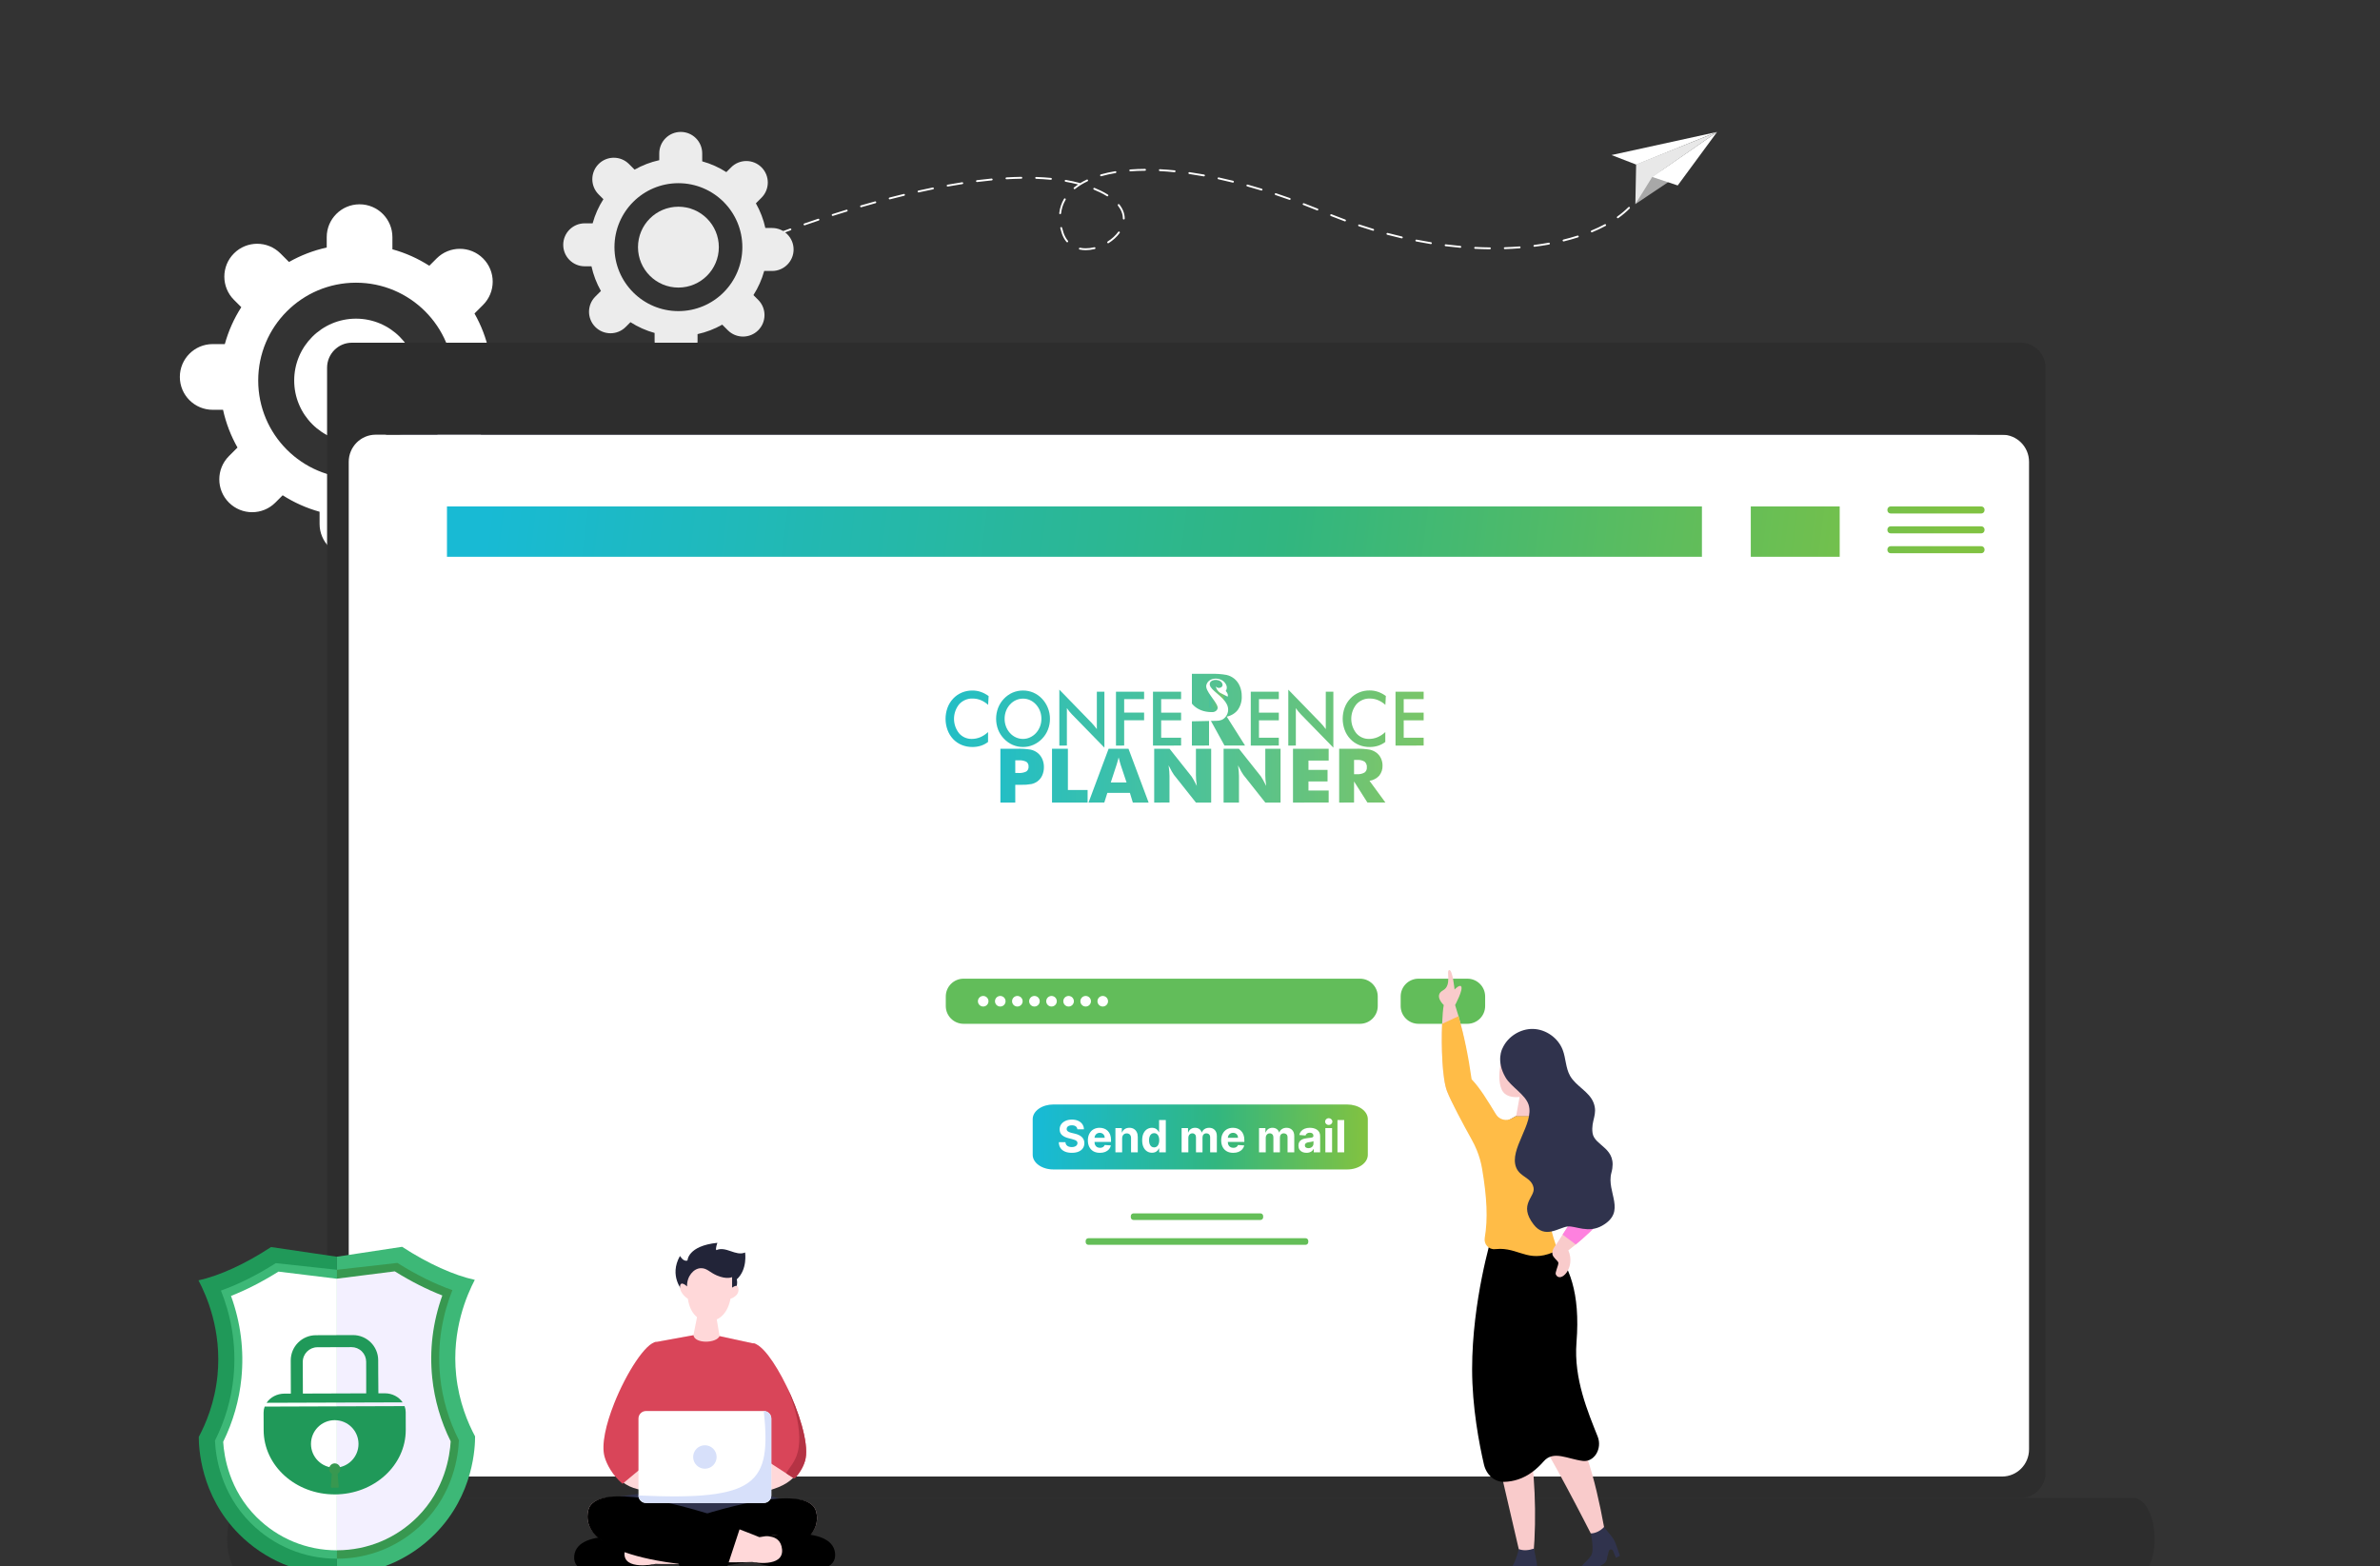 <svg width="696" height="458" viewBox="0 0 696 458" fill="none" xmlns="http://www.w3.org/2000/svg">
<rect x="0" y="0" width="696" height="458" fill="#333333" stroke="none"/>
<path d="M221.034 71.226C220.972 71.226 220.911 71.204 220.862 71.164C220.814 71.124 220.78 71.069 220.768 71.007C220.756 70.946 220.765 70.882 220.794 70.826C220.824 70.771 220.872 70.728 220.93 70.703C220.93 70.703 221.639 70.408 222.948 69.89C223.014 69.866 223.087 69.869 223.151 69.898C223.216 69.927 223.266 69.98 223.292 70.046C223.318 70.112 223.317 70.185 223.29 70.25C223.263 70.315 223.212 70.367 223.147 70.395C222.475 70.659 221.806 70.929 221.138 71.204C221.106 71.218 221.07 71.226 221.034 71.226ZM317.51 73.158H317.507C316.89 73.158 316.29 73.099 315.724 72.983C315.654 72.968 315.592 72.927 315.552 72.867C315.513 72.806 315.498 72.733 315.513 72.662C315.528 72.592 315.57 72.53 315.63 72.491C315.69 72.451 315.763 72.437 315.834 72.451C316.385 72.562 316.945 72.617 317.507 72.615H317.51C318.318 72.615 319.161 72.51 320.016 72.302C320.086 72.285 320.16 72.297 320.222 72.334C320.283 72.371 320.327 72.432 320.344 72.502C320.361 72.572 320.35 72.646 320.312 72.707C320.275 72.769 320.214 72.813 320.144 72.83C319.247 73.047 318.36 73.158 317.51 73.158ZM435.724 72.896H435.722C434.272 72.881 432.823 72.837 431.375 72.763C431.339 72.762 431.304 72.753 431.272 72.737C431.24 72.722 431.211 72.701 431.187 72.674C431.163 72.648 431.145 72.617 431.133 72.583C431.121 72.549 431.116 72.514 431.118 72.478C431.118 72.442 431.126 72.407 431.141 72.374C431.156 72.341 431.178 72.312 431.204 72.288C431.231 72.264 431.262 72.245 431.296 72.234C431.33 72.222 431.366 72.218 431.402 72.22C432.85 72.294 434.306 72.338 435.727 72.353C435.797 72.356 435.863 72.386 435.911 72.437C435.959 72.488 435.986 72.555 435.986 72.626C435.985 72.696 435.958 72.763 435.909 72.813C435.861 72.864 435.794 72.894 435.724 72.896ZM440.061 72.849C440.025 72.85 439.99 72.843 439.957 72.83C439.924 72.817 439.893 72.798 439.868 72.773C439.842 72.748 439.822 72.719 439.807 72.686C439.793 72.653 439.786 72.618 439.785 72.582C439.784 72.547 439.791 72.511 439.804 72.478C439.817 72.445 439.836 72.415 439.861 72.389C439.886 72.363 439.916 72.343 439.948 72.329C439.981 72.314 440.016 72.307 440.052 72.306C441.502 72.259 442.955 72.18 444.37 72.07C444.406 72.067 444.442 72.071 444.476 72.082C444.51 72.093 444.541 72.111 444.568 72.134C444.596 72.157 444.618 72.186 444.634 72.218C444.65 72.249 444.66 72.284 444.662 72.32C444.665 72.356 444.661 72.391 444.65 72.425C444.639 72.459 444.621 72.491 444.598 72.518C444.575 72.545 444.546 72.567 444.515 72.583C444.483 72.6 444.448 72.609 444.412 72.612C442.989 72.723 441.528 72.802 440.07 72.849H440.061ZM427.062 72.462C427.053 72.462 427.046 72.462 427.038 72.461C425.594 72.332 424.153 72.178 422.715 71.997C422.644 71.988 422.579 71.951 422.535 71.894C422.49 71.837 422.471 71.765 422.48 71.693C422.489 71.622 422.526 71.557 422.583 71.513C422.64 71.469 422.712 71.449 422.783 71.458C424.215 71.638 425.662 71.793 427.085 71.92C427.155 71.926 427.22 71.959 427.266 72.011C427.312 72.064 427.336 72.132 427.333 72.202C427.33 72.272 427.3 72.338 427.25 72.386C427.199 72.435 427.132 72.462 427.062 72.462ZM448.705 72.171C448.636 72.171 448.57 72.145 448.519 72.098C448.469 72.051 448.438 71.986 448.434 71.917C448.43 71.848 448.452 71.78 448.496 71.726C448.54 71.673 448.603 71.639 448.672 71.63C450.12 71.446 451.557 71.224 452.944 70.971C453.013 70.962 453.082 70.98 453.139 71.021C453.195 71.062 453.233 71.123 453.246 71.192C453.258 71.26 453.244 71.331 453.206 71.389C453.168 71.448 453.109 71.489 453.042 71.505C451.645 71.76 450.198 71.984 448.741 72.169C448.729 72.171 448.717 72.171 448.705 72.171ZM418.456 71.382C418.441 71.382 418.427 71.381 418.412 71.378C416.982 71.147 415.556 70.891 414.134 70.611C414.064 70.597 414.002 70.556 413.962 70.496C413.921 70.436 413.907 70.363 413.921 70.292C413.935 70.221 413.976 70.159 414.036 70.119C414.096 70.079 414.169 70.064 414.24 70.078C415.655 70.357 417.088 70.614 418.499 70.842C418.568 70.852 418.63 70.887 418.674 70.941C418.717 70.995 418.738 71.064 418.733 71.133C418.727 71.202 418.696 71.266 418.644 71.312C418.592 71.359 418.525 71.383 418.456 71.382ZM324.054 71.141C323.995 71.141 323.939 71.121 323.892 71.086C323.845 71.051 323.811 71.001 323.795 70.945C323.778 70.889 323.781 70.829 323.801 70.774C323.821 70.719 323.859 70.672 323.908 70.64C325.17 69.841 326.244 68.857 327.01 67.795C327.054 67.74 327.117 67.705 327.186 67.696C327.255 67.687 327.325 67.704 327.381 67.745C327.437 67.786 327.476 67.847 327.489 67.915C327.502 67.983 327.488 68.054 327.451 68.113C326.644 69.231 325.519 70.264 324.199 71.1C324.156 71.127 324.105 71.141 324.054 71.141ZM312.097 70.859C312.057 70.859 312.018 70.851 311.983 70.834C311.947 70.817 311.915 70.793 311.89 70.763C311.298 70.063 310.832 69.215 310.503 68.242C310.335 67.746 310.19 67.242 310.07 66.733C310.062 66.698 310.06 66.662 310.066 66.627C310.072 66.592 310.084 66.558 310.103 66.528C310.122 66.498 310.146 66.471 310.175 66.45C310.204 66.43 310.237 66.415 310.271 66.406C310.306 66.398 310.342 66.397 310.377 66.403C310.412 66.409 310.446 66.421 310.476 66.44C310.507 66.459 310.533 66.483 310.554 66.512C310.575 66.541 310.59 66.574 310.598 66.608C310.711 67.085 310.852 67.577 311.017 68.068C311.324 68.977 311.757 69.765 312.305 70.412C312.338 70.451 312.36 70.5 312.367 70.551C312.374 70.603 312.366 70.655 312.344 70.702C312.322 70.749 312.287 70.789 312.243 70.817C312.2 70.844 312.149 70.859 312.097 70.859ZM457.234 70.605C457.168 70.605 457.105 70.58 457.055 70.536C457.006 70.492 456.974 70.432 456.966 70.366C456.958 70.3 456.975 70.234 457.012 70.18C457.049 70.125 457.105 70.086 457.17 70.07C458.568 69.727 459.954 69.337 461.326 68.899C461.394 68.877 461.469 68.883 461.533 68.916C461.597 68.95 461.645 69.007 461.667 69.075C461.689 69.144 461.683 69.218 461.65 69.282C461.617 69.346 461.56 69.395 461.491 69.417C460.108 69.858 458.709 70.252 457.299 70.598C457.278 70.602 457.256 70.605 457.234 70.605ZM409.946 69.708C409.925 69.708 409.905 69.706 409.884 69.701C408.473 69.374 407.067 69.025 405.667 68.653C405.632 68.644 405.6 68.628 405.571 68.606C405.543 68.585 405.519 68.558 405.501 68.527C405.483 68.496 405.472 68.462 405.467 68.427C405.462 68.391 405.465 68.355 405.474 68.321C405.483 68.286 405.499 68.254 405.52 68.226C405.542 68.197 405.569 68.173 405.6 68.156C405.631 68.138 405.665 68.126 405.7 68.121C405.736 68.117 405.771 68.119 405.806 68.128C407.198 68.497 408.611 68.849 410.007 69.172C410.072 69.186 410.13 69.225 410.169 69.279C410.207 69.334 410.225 69.401 410.217 69.467C410.209 69.534 410.178 69.595 410.128 69.639C410.078 69.684 410.013 69.708 409.946 69.708ZM227.094 68.855C227.03 68.855 226.969 68.832 226.92 68.791C226.871 68.751 226.838 68.694 226.827 68.632C226.816 68.569 226.827 68.504 226.858 68.449C226.889 68.394 226.938 68.351 226.998 68.329C228.354 67.818 229.713 67.316 231.075 66.823C231.142 66.803 231.214 66.809 231.276 66.841C231.338 66.872 231.386 66.926 231.41 66.991C231.433 67.057 231.431 67.129 231.403 67.192C231.375 67.256 231.324 67.307 231.26 67.334C229.9 67.826 228.543 68.327 227.19 68.837C227.159 68.849 227.127 68.855 227.094 68.855ZM465.483 67.943C465.42 67.943 465.36 67.921 465.312 67.881C465.263 67.841 465.23 67.785 465.218 67.724C465.206 67.663 465.215 67.599 465.245 67.544C465.274 67.488 465.322 67.445 465.379 67.42C466.708 66.874 468.009 66.263 469.278 65.588C469.309 65.571 469.344 65.56 469.379 65.557C469.414 65.553 469.45 65.557 469.484 65.567C469.519 65.577 469.55 65.594 469.578 65.617C469.606 65.639 469.628 65.667 469.645 65.698C469.662 65.73 469.673 65.764 469.676 65.8C469.68 65.835 469.676 65.871 469.666 65.905C469.656 65.94 469.639 65.971 469.616 65.999C469.594 66.027 469.566 66.049 469.534 66.066C468.25 66.75 466.932 67.37 465.586 67.923C465.553 67.936 465.518 67.943 465.483 67.943ZM401.562 67.484C401.536 67.484 401.509 67.48 401.484 67.472C400.106 67.06 398.713 66.619 397.341 66.162C397.276 66.137 397.223 66.088 397.193 66.024C397.163 65.961 397.159 65.889 397.181 65.823C397.203 65.756 397.25 65.701 397.312 65.668C397.373 65.636 397.445 65.628 397.513 65.647C398.88 66.102 400.268 66.541 401.64 66.952C401.703 66.971 401.757 67.011 401.793 67.066C401.828 67.121 401.842 67.187 401.833 67.252C401.823 67.317 401.791 67.376 401.741 67.419C401.691 67.461 401.628 67.484 401.562 67.484ZM235.26 65.899C235.196 65.9 235.133 65.877 235.084 65.835C235.035 65.794 235.002 65.736 234.992 65.673C234.981 65.609 234.993 65.544 235.026 65.489C235.059 65.434 235.11 65.392 235.171 65.371C236.539 64.895 237.91 64.428 239.284 63.97C239.351 63.952 239.422 63.961 239.482 63.994C239.543 64.026 239.589 64.081 239.611 64.147C239.633 64.212 239.629 64.284 239.6 64.347C239.571 64.409 239.52 64.459 239.456 64.485C238.084 64.943 236.715 65.409 235.349 65.884C235.32 65.894 235.29 65.899 235.26 65.899ZM393.333 64.743C393.301 64.743 393.269 64.738 393.239 64.726C391.879 64.228 390.526 63.709 389.182 63.171C389.148 63.158 389.118 63.138 389.093 63.113C389.067 63.089 389.047 63.059 389.033 63.026C389.019 62.993 389.011 62.958 389.011 62.922C389.01 62.887 389.017 62.851 389.03 62.818C389.043 62.785 389.063 62.755 389.088 62.729C389.113 62.703 389.142 62.683 389.175 62.669C389.208 62.655 389.243 62.648 389.279 62.647C389.315 62.647 389.35 62.653 389.383 62.666C390.723 63.203 392.071 63.719 393.426 64.216C393.487 64.238 393.538 64.28 393.57 64.335C393.603 64.391 393.614 64.456 393.603 64.52C393.592 64.583 393.558 64.64 393.509 64.681C393.459 64.722 393.397 64.744 393.333 64.743ZM328.639 64.201C328.567 64.201 328.498 64.172 328.447 64.121C328.396 64.071 328.368 64.002 328.367 63.93C328.361 62.609 327.872 61.327 326.916 60.12C326.871 60.064 326.851 59.992 326.859 59.92C326.867 59.849 326.904 59.783 326.96 59.739C327.016 59.694 327.088 59.673 327.16 59.682C327.231 59.69 327.296 59.726 327.341 59.783C328.375 61.087 328.903 62.482 328.91 63.928C328.91 64 328.882 64.069 328.831 64.12C328.781 64.171 328.712 64.2 328.64 64.201H328.639ZM473.096 63.825C473.039 63.824 472.983 63.806 472.937 63.772C472.891 63.738 472.856 63.69 472.839 63.635C472.821 63.58 472.822 63.522 472.84 63.467C472.858 63.412 472.893 63.365 472.939 63.331C474.165 62.458 475.267 61.528 476.214 60.568C476.265 60.523 476.332 60.499 476.401 60.501C476.47 60.503 476.535 60.531 476.584 60.58C476.633 60.628 476.662 60.693 476.665 60.761C476.668 60.83 476.645 60.898 476.6 60.95C475.632 61.932 474.506 62.882 473.255 63.775C473.208 63.807 473.153 63.825 473.096 63.825ZM243.496 63.15C243.431 63.15 243.369 63.127 243.319 63.085C243.27 63.042 243.237 62.984 243.227 62.92C243.217 62.856 243.231 62.791 243.265 62.735C243.299 62.68 243.352 62.639 243.413 62.619C244.793 62.178 246.175 61.745 247.56 61.322C247.628 61.306 247.698 61.316 247.758 61.351C247.818 61.385 247.863 61.441 247.883 61.507C247.903 61.573 247.898 61.644 247.867 61.706C247.837 61.768 247.784 61.817 247.72 61.841C246.337 62.264 244.957 62.696 243.579 63.136C243.552 63.145 243.524 63.15 243.496 63.15ZM310.031 62.638C309.993 62.638 309.955 62.63 309.92 62.614C309.886 62.598 309.854 62.576 309.829 62.547C309.803 62.519 309.784 62.485 309.772 62.449C309.761 62.412 309.757 62.374 309.761 62.336C309.924 60.857 310.4 59.43 311.156 58.149C311.174 58.118 311.197 58.091 311.226 58.069C311.254 58.048 311.287 58.032 311.322 58.023C311.356 58.014 311.392 58.012 311.427 58.017C311.463 58.022 311.497 58.035 311.528 58.053C311.558 58.071 311.585 58.095 311.607 58.123C311.628 58.152 311.644 58.184 311.653 58.219C311.662 58.253 311.664 58.289 311.659 58.325C311.654 58.36 311.642 58.394 311.623 58.425C310.907 59.64 310.456 60.994 310.301 62.397C310.294 62.463 310.262 62.524 310.212 62.569C310.162 62.613 310.098 62.638 310.031 62.638ZM385.267 61.547C385.232 61.547 385.198 61.54 385.165 61.527C383.827 60.986 382.483 60.458 381.134 59.943C381.067 59.918 381.012 59.867 380.983 59.801C380.953 59.735 380.951 59.66 380.977 59.593C381.002 59.526 381.054 59.471 381.119 59.442C381.185 59.412 381.26 59.41 381.327 59.435C382.657 59.943 384.017 60.477 385.369 61.024C385.427 61.048 385.474 61.091 385.504 61.147C385.534 61.202 385.543 61.265 385.531 61.327C385.519 61.388 385.487 61.444 385.438 61.484C385.39 61.524 385.33 61.546 385.267 61.547ZM251.799 60.612C251.733 60.612 251.67 60.589 251.62 60.546C251.57 60.503 251.538 60.444 251.529 60.379C251.519 60.313 251.534 60.247 251.57 60.192C251.606 60.137 251.66 60.097 251.724 60.079C253.114 59.674 254.508 59.279 255.904 58.895C255.974 58.876 256.048 58.885 256.11 58.921C256.173 58.956 256.219 59.015 256.238 59.085C256.257 59.154 256.248 59.228 256.213 59.291C256.177 59.353 256.118 59.4 256.049 59.419C254.655 59.803 253.264 60.197 251.875 60.601C251.85 60.608 251.825 60.612 251.799 60.612ZM377.162 58.458C377.131 58.458 377.1 58.453 377.071 58.442C375.699 57.952 374.321 57.477 372.976 57.03C372.942 57.019 372.911 57.001 372.884 56.978C372.857 56.955 372.835 56.926 372.819 56.894C372.803 56.863 372.793 56.828 372.791 56.792C372.788 56.757 372.793 56.721 372.804 56.687C372.815 56.653 372.833 56.622 372.856 56.595C372.879 56.568 372.908 56.546 372.94 56.53C372.972 56.514 373.006 56.504 373.042 56.502C373.077 56.499 373.113 56.504 373.147 56.515C374.496 56.963 375.877 57.439 377.254 57.931C377.314 57.952 377.365 57.994 377.397 58.05C377.429 58.105 377.441 58.17 377.43 58.233C377.419 58.296 377.386 58.353 377.337 58.394C377.288 58.435 377.226 58.458 377.162 58.458ZM260.169 58.308C260.103 58.307 260.04 58.283 259.991 58.239C259.941 58.196 259.91 58.136 259.901 58.07C259.893 58.005 259.909 57.939 259.945 57.884C259.982 57.83 260.037 57.79 260.101 57.773C261.503 57.41 262.908 57.058 264.316 56.718C264.386 56.703 264.458 56.716 264.517 56.754C264.577 56.791 264.62 56.851 264.636 56.92C264.653 56.988 264.642 57.061 264.606 57.122C264.57 57.182 264.512 57.227 264.443 57.245C263.028 57.587 261.625 57.939 260.237 58.299C260.215 58.305 260.192 58.308 260.169 58.308ZM323.852 57.414C323.801 57.414 323.751 57.4 323.708 57.373C323.045 56.961 322.36 56.585 321.657 56.246C321.073 55.962 320.479 55.698 319.877 55.452C319.813 55.424 319.762 55.371 319.736 55.306C319.709 55.24 319.709 55.167 319.736 55.102C319.763 55.036 319.814 54.984 319.878 54.955C319.943 54.927 320.016 54.925 320.082 54.949C320.695 55.199 321.3 55.469 321.895 55.757C322.615 56.105 323.316 56.491 323.996 56.913C324.046 56.944 324.084 56.99 324.105 57.045C324.126 57.1 324.129 57.161 324.113 57.218C324.097 57.274 324.062 57.324 324.015 57.359C323.968 57.395 323.911 57.414 323.852 57.414ZM268.608 56.272C268.541 56.272 268.476 56.248 268.425 56.203C268.375 56.159 268.343 56.097 268.336 56.03C268.329 55.963 268.346 55.896 268.386 55.842C268.425 55.787 268.483 55.749 268.549 55.735C269.984 55.415 271.414 55.112 272.797 54.833C272.866 54.823 272.936 54.84 272.992 54.88C273.048 54.92 273.087 54.98 273.101 55.048C273.115 55.116 273.102 55.187 273.066 55.245C273.029 55.304 272.971 55.347 272.905 55.365C271.489 55.651 270.076 55.951 268.666 56.265C268.647 56.27 268.627 56.272 268.608 56.272ZM368.929 55.726C368.902 55.726 368.875 55.722 368.85 55.715C367.469 55.292 366.083 54.888 364.692 54.502C364.623 54.483 364.564 54.436 364.529 54.374C364.493 54.311 364.484 54.237 364.503 54.167C364.523 54.098 364.569 54.039 364.631 54.003C364.694 53.968 364.768 53.959 364.838 53.978C366.206 54.358 367.609 54.767 369.009 55.195C369.071 55.214 369.125 55.255 369.159 55.31C369.194 55.365 369.208 55.431 369.198 55.495C369.189 55.559 369.156 55.618 369.107 55.661C369.057 55.703 368.994 55.726 368.929 55.726ZM314.232 55.318C314.176 55.319 314.12 55.302 314.074 55.269C314.028 55.237 313.993 55.191 313.974 55.138C313.955 55.085 313.953 55.027 313.969 54.973C313.984 54.919 314.016 54.871 314.06 54.836C314.452 54.518 314.859 54.219 315.279 53.94C314.061 53.626 312.831 53.362 311.592 53.149C311.557 53.143 311.523 53.13 311.493 53.111C311.463 53.091 311.437 53.067 311.417 53.037C311.396 53.008 311.382 52.975 311.374 52.941C311.366 52.906 311.365 52.87 311.371 52.835C311.377 52.8 311.39 52.766 311.409 52.735C311.428 52.705 311.453 52.679 311.482 52.658C311.511 52.638 311.544 52.623 311.579 52.616C311.614 52.608 311.65 52.607 311.685 52.614C313.152 52.869 314.571 53.182 315.902 53.544C316.515 53.173 317.147 52.834 317.796 52.529C317.828 52.513 317.863 52.503 317.9 52.5C317.936 52.497 317.973 52.502 318.007 52.514C318.042 52.526 318.074 52.544 318.101 52.568C318.128 52.593 318.15 52.622 318.166 52.655C318.181 52.688 318.19 52.724 318.191 52.761C318.193 52.797 318.187 52.833 318.174 52.867C318.161 52.901 318.141 52.933 318.116 52.959C318.091 52.985 318.06 53.006 318.027 53.021C316.649 53.67 315.43 54.423 314.403 55.258C314.354 55.297 314.294 55.318 314.232 55.318ZM277.116 54.556C277.048 54.556 276.983 54.531 276.933 54.485C276.882 54.439 276.851 54.376 276.845 54.308C276.839 54.24 276.859 54.173 276.9 54.119C276.942 54.065 277.002 54.029 277.069 54.017C278.521 53.757 279.965 53.515 281.359 53.3C281.394 53.294 281.43 53.296 281.465 53.304C281.499 53.313 281.532 53.328 281.561 53.349C281.589 53.37 281.614 53.397 281.632 53.427C281.651 53.458 281.663 53.492 281.668 53.527C281.674 53.562 281.672 53.598 281.664 53.633C281.655 53.667 281.64 53.7 281.619 53.729C281.598 53.758 281.571 53.782 281.541 53.8C281.51 53.819 281.477 53.831 281.441 53.837C280.052 54.051 278.612 54.291 277.164 54.552C277.148 54.554 277.132 54.556 277.116 54.556ZM360.571 53.409C360.549 53.409 360.527 53.406 360.506 53.401C359.105 53.053 357.699 52.727 356.288 52.422C356.253 52.415 356.22 52.401 356.191 52.38C356.162 52.36 356.137 52.334 356.117 52.304C356.098 52.274 356.085 52.24 356.079 52.205C356.072 52.17 356.073 52.134 356.081 52.099C356.088 52.064 356.102 52.031 356.122 52.001C356.142 51.972 356.168 51.947 356.198 51.927C356.228 51.908 356.262 51.895 356.297 51.888C356.332 51.882 356.368 51.883 356.403 51.891C357.793 52.191 359.218 52.521 360.636 52.874C360.701 52.889 360.758 52.928 360.796 52.983C360.833 53.038 360.85 53.104 360.842 53.17C360.834 53.236 360.802 53.297 360.752 53.341C360.702 53.385 360.638 53.409 360.571 53.409ZM285.697 53.235C285.628 53.236 285.56 53.21 285.508 53.163C285.457 53.115 285.426 53.05 285.422 52.98C285.417 52.91 285.44 52.841 285.485 52.788C285.531 52.735 285.595 52.701 285.664 52.693C287.13 52.508 288.584 52.347 289.986 52.214C290.058 52.208 290.128 52.231 290.183 52.276C290.238 52.322 290.274 52.387 290.282 52.458C290.286 52.494 290.282 52.529 290.271 52.564C290.261 52.598 290.244 52.629 290.221 52.657C290.198 52.684 290.17 52.707 290.139 52.724C290.107 52.74 290.073 52.751 290.037 52.754C288.642 52.887 287.193 53.048 285.732 53.232C285.721 53.234 285.709 53.235 285.697 53.235ZM307.34 52.578C305.897 52.441 304.451 52.347 303.002 52.298C302.93 52.295 302.862 52.264 302.813 52.212C302.764 52.159 302.737 52.089 302.74 52.017C302.745 51.867 302.878 51.741 303.021 51.755C304.513 51.807 305.975 51.902 307.366 52.036C307.436 52.042 307.501 52.075 307.547 52.128C307.593 52.181 307.617 52.249 307.614 52.319C307.61 52.389 307.58 52.455 307.529 52.504C307.478 52.552 307.41 52.579 307.34 52.578ZM294.338 52.423C294.266 52.425 294.196 52.399 294.144 52.349C294.118 52.325 294.097 52.295 294.082 52.263C294.068 52.23 294.06 52.195 294.059 52.16C294.058 52.124 294.064 52.088 294.076 52.055C294.089 52.022 294.108 51.991 294.133 51.965C294.182 51.913 294.25 51.882 294.322 51.88C295.803 51.794 297.266 51.739 298.671 51.717C298.84 51.725 298.944 51.834 298.947 51.984C298.948 52.056 298.921 52.126 298.87 52.178C298.82 52.23 298.752 52.259 298.68 52.261C297.282 52.282 295.827 52.337 294.355 52.423L294.338 52.423ZM352.092 51.583C352.076 51.583 352.059 51.582 352.043 51.579C350.602 51.318 349.165 51.085 347.772 50.886C347.737 50.881 347.703 50.869 347.672 50.851C347.641 50.833 347.615 50.809 347.593 50.78C347.572 50.752 347.556 50.719 347.547 50.685C347.538 50.65 347.536 50.614 347.541 50.579C347.546 50.543 347.558 50.509 347.577 50.479C347.595 50.448 347.619 50.421 347.647 50.4C347.676 50.378 347.708 50.363 347.743 50.354C347.777 50.345 347.813 50.343 347.849 50.348C349.249 50.548 350.692 50.782 352.14 51.044C352.206 51.057 352.265 51.094 352.305 51.148C352.345 51.202 352.365 51.268 352.359 51.335C352.353 51.402 352.322 51.465 352.273 51.511C352.224 51.556 352.159 51.582 352.092 51.583ZM321.974 51.543C321.908 51.543 321.846 51.519 321.797 51.476C321.748 51.433 321.716 51.374 321.707 51.309C321.698 51.245 321.712 51.179 321.747 51.124C321.782 51.069 321.836 51.029 321.899 51.011C323.3 50.615 324.724 50.301 326.161 50.069C326.232 50.058 326.305 50.075 326.363 50.117C326.421 50.159 326.461 50.222 326.473 50.293C326.485 50.364 326.468 50.437 326.426 50.495C326.384 50.554 326.32 50.593 326.249 50.605C324.832 50.834 323.429 51.144 322.048 51.533C322.024 51.54 321.999 51.543 321.974 51.543ZM343.506 50.364C342.062 50.219 340.616 50.109 339.167 50.034C339.131 50.032 339.096 50.023 339.064 50.008C339.032 49.992 339.003 49.971 338.979 49.944C338.955 49.918 338.937 49.887 338.925 49.853C338.913 49.819 338.908 49.784 338.91 49.748C338.917 49.599 339.024 49.482 339.195 49.49C340.598 49.562 342.057 49.674 343.532 49.821C343.681 49.836 343.79 49.969 343.775 50.119C343.769 50.186 343.738 50.248 343.688 50.294C343.638 50.339 343.573 50.364 343.506 50.364ZM330.512 50.102C330.443 50.1 330.377 50.072 330.328 50.024C330.279 49.975 330.25 49.91 330.248 49.84C330.245 49.772 330.269 49.704 330.315 49.652C330.36 49.6 330.423 49.567 330.492 49.56C331.94 49.453 333.392 49.395 334.844 49.388H334.846C334.881 49.388 334.917 49.395 334.95 49.409C334.982 49.422 335.012 49.442 335.038 49.467C335.063 49.493 335.083 49.522 335.097 49.555C335.111 49.588 335.118 49.623 335.118 49.659C335.118 49.695 335.111 49.73 335.097 49.763C335.084 49.796 335.064 49.826 335.039 49.851C335.014 49.877 334.984 49.897 334.951 49.91C334.918 49.924 334.883 49.931 334.847 49.931C333.364 49.94 331.912 49.997 330.533 50.102L330.512 50.102ZM479.091 57.585C479.043 57.585 478.996 57.572 478.955 57.548C478.914 57.524 478.879 57.489 478.856 57.448C478.832 57.406 478.819 57.359 478.82 57.311C478.82 57.264 478.833 57.217 478.857 57.175C479.218 56.564 479.531 55.925 479.792 55.264C479.821 55.202 479.873 55.153 479.938 55.127C480.002 55.102 480.073 55.102 480.137 55.127C480.202 55.152 480.254 55.201 480.284 55.263C480.314 55.326 480.319 55.397 480.298 55.463C480.026 56.15 479.701 56.815 479.325 57.451C479.301 57.492 479.267 57.526 479.226 57.549C479.185 57.572 479.138 57.585 479.091 57.585Z" fill="white"/>
<path d="M146.016 102.714H142.989C142.14 98.844 140.714 95.123 138.76 91.677L141.27 89.166C145.021 85.414 145.021 79.331 141.27 75.579C137.52 71.827 131.439 71.827 127.688 75.579L125.544 77.724C122.212 75.584 118.576 73.96 114.759 72.908L114.755 72.907V69.356C114.755 64.051 110.455 59.749 105.15 59.749C99.846 59.749 95.546 64.051 95.546 69.356V72.386C91.677 73.235 87.958 74.661 84.512 76.615L82.002 74.104C78.251 70.352 72.17 70.352 68.419 74.104C64.668 77.856 64.668 83.939 68.419 87.691L70.562 89.834C68.422 93.168 66.799 96.806 65.747 100.625L65.747 100.628H62.198C56.894 100.628 52.594 104.929 52.594 110.235C52.594 115.541 56.894 119.842 62.198 119.842H65.225C66.074 123.713 67.499 127.434 69.453 130.881L66.945 133.39C63.194 137.142 63.194 143.225 66.945 146.977C70.696 150.729 76.777 150.729 80.528 146.977L82.664 144.84C86.003 146.973 89.642 148.597 93.46 149.658V153.2C93.46 158.506 97.76 162.807 103.064 162.807C108.369 162.807 112.668 158.506 112.668 153.2V150.173C116.538 149.324 120.257 147.898 123.703 145.942L126.212 148.452C129.962 152.204 136.043 152.204 139.794 148.452C143.545 144.7 143.545 138.617 139.794 134.865L137.657 132.727L137.658 132.727C139.79 129.386 141.413 125.747 142.474 121.928H146.015C151.32 121.928 155.62 117.627 155.62 112.321C155.621 107.015 151.321 102.714 146.016 102.714ZM132.704 111.279C132.704 127.073 119.897 139.885 104.106 139.885C88.317 139.885 75.509 127.073 75.509 111.279C75.509 95.475 88.317 82.673 104.106 82.673C119.897 82.673 132.704 95.475 132.704 111.279Z" fill="white"/>
<path d="M86.033 111.279C86.033 121.264 94.126 129.358 104.107 129.358C114.09 129.358 122.191 121.264 122.191 111.279C122.191 101.294 114.09 93.19 104.107 93.19C94.125 93.19 86.033 101.294 86.033 111.279Z" fill="white"/>
<path d="M225.796 66.676H223.816C223.262 64.145 222.329 61.712 221.051 59.459L222.693 57.817C225.146 55.363 225.146 51.386 222.693 48.933C220.24 46.479 216.264 46.479 213.811 48.933L212.409 50.335C210.23 48.936 207.853 47.874 205.357 47.187L205.354 47.186V44.864C205.354 41.394 202.542 38.581 199.074 38.581C195.605 38.581 192.793 41.394 192.793 44.864V46.844C190.264 47.4 187.832 48.332 185.579 49.61L183.937 47.968C181.485 45.514 177.508 45.514 175.056 47.968C172.603 50.422 172.603 54.399 175.056 56.852L176.457 58.254C175.058 60.433 173.996 62.812 173.309 65.309L173.308 65.311H170.988C167.519 65.311 164.708 68.124 164.708 71.594C164.708 75.063 167.52 77.876 170.988 77.876H172.967C173.522 80.407 174.454 82.84 175.732 85.094L174.091 86.735C171.638 89.189 171.638 93.166 174.091 95.619C176.544 98.073 180.521 98.073 182.973 95.619L184.37 94.222L184.372 94.223C186.555 95.618 188.934 96.679 191.43 97.373V99.688C191.43 103.158 194.242 105.971 197.71 105.971C201.179 105.971 203.991 103.158 203.991 99.688V97.71C206.521 97.154 208.953 96.222 211.207 94.944L212.847 96.585C215.3 99.038 219.277 99.038 221.729 96.585C224.182 94.131 224.182 90.153 221.729 87.7L220.331 86.302L220.332 86.302C221.726 84.118 222.788 81.738 223.481 79.241H225.797C229.266 79.241 232.077 76.428 232.077 72.958C232.077 69.489 229.265 66.676 225.796 66.676ZM217.092 72.277C217.092 82.605 208.717 90.983 198.392 90.983C188.067 90.983 179.691 82.605 179.691 72.277C179.691 61.943 188.067 53.571 198.392 53.571C208.717 53.572 217.092 61.943 217.092 72.277Z" fill="#ECECEC"/>
<path d="M186.573 72.277C186.573 78.806 191.864 84.099 198.391 84.099C204.919 84.099 210.216 78.806 210.216 72.277C210.216 65.748 204.919 60.449 198.391 60.449C191.864 60.449 186.573 65.748 186.573 72.277Z" fill="#ECECEC"/>
<path d="M585.003 134.963V420.605C585.003 424.937 581.596 428.448 577.386 428.448H117.971C113.76 428.448 110.344 424.937 110.344 420.605V134.963C110.344 130.631 113.76 127.12 117.971 127.12H577.386C581.597 127.12 585.003 130.631 585.003 134.963Z" fill="#B5BDFF"/>
<path d="M594.861 135.106V425.97C594.861 430.381 591.296 433.956 586.887 433.956H105.984C101.575 433.956 98 430.381 98 425.97V135.106C98 130.696 101.575 127.12 105.984 127.12H586.887C591.296 127.12 594.861 130.695 594.861 135.106Z" fill="white"/>
<g clip-path="url(#clip0_94_188)">
<mask id="mask0_94_188" style="mask-type:luminance" maskUnits="userSpaceOnUse" x="274" y="194" width="146" height="45">
<path d="M419.068 194H274V238.125H419.068V194Z" fill="white"/>
</mask>
<g mask="url(#mask0_94_188)">
<path d="M296.902 234.705H292.555V218.966H297.384C298.723 218.925 300.063 219.01 301.386 219.221C302.095 219.369 302.762 219.67 303.338 220.104C303.96 220.578 304.453 221.196 304.774 221.904C305.115 222.661 305.288 223.482 305.281 224.311C305.295 225.163 305.122 226.008 304.774 226.788C304.458 227.489 303.961 228.096 303.333 228.548C302.822 228.904 302.245 229.156 301.634 229.29C300.602 229.472 299.553 229.547 298.505 229.516H296.902V234.705ZM296.902 226.051H297.789C298.593 226.115 299.4 225.968 300.128 225.625C300.356 225.462 300.537 225.243 300.653 224.99C300.769 224.736 300.815 224.457 300.787 224.18C300.812 223.91 300.766 223.638 300.652 223.391C300.538 223.144 300.361 222.93 300.138 222.771C299.422 222.432 298.627 222.286 297.835 222.35H296.902V226.051Z" fill="url(#paint0_linear_94_188)"/>
<path d="M307.649 234.705V218.966H312.291V231.03H318.058V234.705H307.649Z" fill="url(#paint1_linear_94_188)"/>
<path d="M318.327 234.705L324.201 218.966H330.014L335.903 234.705H331.282L330.425 231.872H323.831L322.943 234.685L318.327 234.705ZM324.83 228.824H329.446L327.711 223.634C327.66 223.473 327.584 223.218 327.493 222.867C327.401 222.516 327.28 222.064 327.133 221.513C327.031 221.899 326.93 222.27 326.833 222.621C326.737 222.972 326.641 223.308 326.539 223.624L324.83 228.824Z" fill="url(#paint2_linear_94_188)"/>
<path d="M337.531 234.705V218.966H342.02L348.451 227.064C348.674 227.387 348.879 227.721 349.065 228.066C349.349 228.568 349.659 229.16 349.999 229.846C349.907 229.195 349.841 228.613 349.796 228.107C349.75 227.6 349.735 227.144 349.735 226.748V218.976H354.193V234.715H349.74L343.288 226.577C343.058 226.257 342.85 225.921 342.664 225.574C342.38 225.073 342.07 224.491 341.741 223.814C341.832 224.476 341.898 225.058 341.944 225.569C341.989 226.081 342.005 226.527 342.005 226.923V234.695L337.531 234.705Z" fill="url(#paint3_linear_94_188)"/>
<path d="M357.825 234.705V218.966H362.309L368.741 227.064C368.863 227.231 369.066 227.565 369.35 228.066C369.633 228.568 369.943 229.16 370.288 229.846C370.191 229.195 370.125 228.613 370.08 228.107C370.034 227.6 370.019 227.144 370.019 226.748V218.976H374.482V234.715H370.029L363.597 226.587C363.368 226.267 363.159 225.932 362.974 225.584C362.689 225.083 362.385 224.501 362.051 223.824C362.141 224.486 362.213 225.068 362.253 225.579C362.294 226.091 362.32 226.537 362.32 226.933V234.705H357.825Z" fill="url(#paint4_linear_94_188)"/>
<path d="M378.119 234.705V218.966H388.553V222.415H382.644V225.148H388.224V228.523H382.644V231.18H388.553V234.69L378.119 234.705Z" fill="url(#paint5_linear_94_188)"/>
<path d="M391.623 234.705V218.966H396.471C397.799 218.925 399.13 219.006 400.443 219.206C401.138 219.344 401.798 219.62 402.381 220.019C402.986 220.439 403.473 221.005 403.796 221.663C404.135 222.35 404.308 223.105 404.303 223.87C404.349 224.943 404.005 225.997 403.334 226.843C402.591 227.651 401.591 228.182 400.499 228.347L405.14 234.69H399.88L395.975 228.533V234.69L391.623 234.705ZM395.975 226.407H396.831C397.594 226.462 398.357 226.298 399.028 225.935C399.264 225.764 399.45 225.536 399.572 225.272C399.692 225.009 399.742 224.719 399.718 224.431C399.751 224.12 399.709 223.806 399.598 223.513C399.486 223.221 399.306 222.958 399.074 222.746C398.423 222.353 397.662 222.177 396.903 222.245H395.975V226.407Z" fill="url(#paint6_linear_94_188)"/>
<path d="M354.553 209.699C357.089 209.699 359.144 207.504 359.144 204.796C359.144 202.087 357.089 199.892 354.553 199.892C352.018 199.892 349.963 202.087 349.963 204.796C349.963 207.504 352.018 209.699 354.553 209.699Z" fill="url(#paint7_linear_94_188)"/>
<path d="M288.963 206.134C288.335 205.55 287.607 205.082 286.812 204.75C286.059 204.44 285.25 204.281 284.434 204.284C283.695 204.259 282.961 204.395 282.281 204.682C281.602 204.969 280.995 205.399 280.502 205.944C279.528 207.148 278.994 208.642 278.987 210.184C278.979 211.726 279.499 213.225 280.462 214.438C280.918 214.97 281.489 215.394 282.132 215.68C282.775 215.967 283.475 216.107 284.18 216.093C285.038 216.094 285.886 215.923 286.676 215.591C287.515 215.226 288.283 214.717 288.943 214.087V216.98C288.312 217.468 287.6 217.843 286.838 218.088C286.041 218.339 285.209 218.463 284.373 218.454C283.302 218.466 282.239 218.265 281.248 217.863C280.286 217.47 279.421 216.876 278.712 216.123C277.999 215.356 277.448 214.456 277.094 213.475C276.323 211.369 276.323 209.063 277.094 206.957C277.459 205.969 278.022 205.063 278.747 204.294C279.457 203.537 280.321 202.939 281.284 202.539C282.254 202.134 283.299 201.931 284.352 201.942C285.195 201.937 286.032 202.072 286.828 202.344C287.648 202.633 288.419 203.044 289.115 203.562L288.963 206.134Z" fill="url(#paint8_linear_94_188)"/>
<path d="M307.046 210.211C307.052 211.296 306.851 212.373 306.453 213.385C306.064 214.375 305.482 215.28 304.738 216.047C304.01 216.804 303.138 217.411 302.172 217.833C301.228 218.246 300.206 218.458 299.174 218.454C298.126 218.457 297.09 218.244 296.131 217.828C295.172 217.404 294.309 216.793 293.594 216.032C292.852 215.269 292.271 214.368 291.885 213.38C291.107 211.327 291.107 209.065 291.885 207.012C292.272 206.017 292.853 205.107 293.594 204.334C294.31 203.577 295.172 202.969 296.131 202.549C297.091 202.14 298.128 201.932 299.174 201.938C300.21 201.934 301.236 202.142 302.187 202.549C303.145 202.97 304.007 203.577 304.723 204.334C305.464 205.115 306.046 206.029 306.437 207.027C306.842 208.041 307.049 209.121 307.046 210.211ZM304.546 210.211C304.551 209.436 304.414 208.666 304.14 207.94C303.872 207.236 303.473 206.588 302.963 206.029C302.483 205.49 301.894 205.056 301.233 204.755C300.587 204.458 299.882 204.306 299.169 204.309C298.455 204.306 297.749 204.457 297.099 204.75C296.434 205.051 295.839 205.487 295.354 206.029C294.845 206.582 294.449 207.227 294.188 207.93C293.918 208.66 293.782 209.433 293.787 210.211C293.781 210.981 293.917 211.745 294.188 212.467C294.452 213.169 294.848 213.816 295.354 214.373C295.84 214.914 296.434 215.349 297.099 215.651C297.75 215.947 298.458 216.097 299.174 216.093C299.875 216.094 300.567 215.943 301.203 215.651C301.871 215.348 302.47 214.913 302.963 214.373C303.471 213.814 303.868 213.166 304.135 212.462C304.41 211.743 304.549 210.98 304.546 210.211Z" fill="url(#paint9_linear_94_188)"/>
<path d="M309.791 218.048V201.682L319.154 211.314C319.408 211.585 319.661 211.876 319.93 212.182C320.199 212.487 320.468 212.838 320.757 213.224V202.288H322.968V218.645L313.417 208.847C313.164 208.581 312.91 208.3 312.677 208.01C312.443 207.719 312.21 207.408 311.997 207.082V218.028L309.791 218.048Z" fill="url(#paint10_linear_94_188)"/>
<path d="M326.352 218.048V202.288H334.579V204.46H328.751V208.386H334.579V210.632H328.751V218.028L326.352 218.048Z" fill="url(#paint11_linear_94_188)"/>
<path d="M337.176 218.048V202.288H345.398V204.46H339.57V208.406H345.398V210.652H339.57V215.742H345.398V218.028L337.176 218.048Z" fill="url(#paint12_linear_94_188)"/>
<path d="M348.553 218.048V197.059H354.133C355.662 197.007 357.192 197.116 358.698 197.385C359.514 197.574 360.277 197.942 360.929 198.463C361.648 199.051 362.209 199.806 362.563 200.659C362.951 201.59 363.144 202.59 363.131 203.597C363.197 205.004 362.804 206.394 362.01 207.563C361.209 208.608 360.045 209.322 358.744 209.569L364.1 218.028H358.084L353.57 209.815V218.028L348.553 218.048ZM353.57 206.982H354.584C355.741 206.982 356.586 206.771 357.12 206.35C357.4 206.104 357.618 205.797 357.756 205.453C357.894 205.109 357.949 204.738 357.917 204.369C357.917 203.321 357.668 202.574 357.176 202.128C356.684 201.682 355.842 201.461 354.67 201.461H353.595L353.57 206.982Z" fill="url(#paint13_linear_94_188)"/>
<path d="M365.773 218.048V202.288H373.975V204.46H368.168V208.406H373.975V210.652H368.168V215.742H373.975V218.028L365.773 218.048Z" fill="url(#paint14_linear_94_188)"/>
<path d="M376.745 218.048V201.682L386.108 211.314C386.362 211.585 386.616 211.876 386.885 212.182C387.154 212.487 387.417 212.838 387.707 213.224V202.288H389.923V218.645L380.372 208.847C380.113 208.581 379.865 208.3 379.631 208.01C379.398 207.719 379.165 207.408 378.952 207.082V218.028L376.745 218.048Z" fill="url(#paint15_linear_94_188)"/>
<path d="M405.135 206.134C404.507 205.55 403.779 205.082 402.985 204.75C402.23 204.44 401.422 204.281 400.605 204.284C399.867 204.259 399.132 204.395 398.453 204.682C397.774 204.969 397.167 205.399 396.675 205.944C395.7 207.148 395.165 208.642 395.159 210.184C395.151 211.726 395.671 213.225 396.634 214.438C397.09 214.97 397.66 215.394 398.303 215.68C398.946 215.967 399.646 216.107 400.351 216.093C401.207 216.095 402.055 215.924 402.842 215.591C403.684 215.227 404.454 214.718 405.115 214.087V216.98C404.484 217.468 403.771 217.843 403.009 218.088C402.213 218.339 401.38 218.462 400.545 218.454C399.473 218.466 398.411 218.265 397.42 217.863C396.458 217.469 395.593 216.876 394.884 216.123C394.157 215.354 393.595 214.448 393.23 213.46C392.459 211.354 392.459 209.048 393.23 206.942C393.602 205.949 394.171 205.041 394.904 204.269C395.614 203.514 396.479 202.915 397.44 202.514C398.411 202.109 399.455 201.906 400.509 201.917C401.351 201.912 402.188 202.048 402.985 202.319C403.805 202.608 404.576 203.019 405.272 203.537L405.135 206.134Z" fill="url(#paint16_linear_94_188)"/>
<path d="M408.102 218.048V202.288H416.329V204.46H410.496V208.406H416.329V210.652H410.496V215.742H416.329V218.028L408.102 218.048Z" fill="url(#paint17_linear_94_188)"/>
<path d="M347.208 201.827C347.208 205.503 350.024 208.175 354.153 208.25H354.33C354.457 208.25 354.574 208.25 354.69 208.25C355.705 208.13 356.237 207.368 356.055 206.686C355.583 204.926 352.347 202.023 352.778 200.363C353.392 198.001 356.699 198.001 358.043 199.47C359.387 200.94 358.444 202.058 358.444 202.058C359.408 203.131 358.991 203.727 358.991 203.727L356.836 202.624C356.496 202.4 356.205 202.111 355.978 201.774C355.752 201.438 355.595 201.06 355.517 200.664C356.136 201.762 358.195 201.005 357.313 199.661C356.43 198.317 353.503 198.658 353.792 200.298C354.082 201.937 357.541 203.462 358.779 205.994C359.112 206.625 359.231 207.345 359.121 208.049C359.011 208.753 358.675 209.403 358.165 209.905C357.658 210.467 356.881 210.803 355.629 210.803L347.346 210.973" fill="white"/>
</g>
</g>
<path d="M339.269 114.262C339.269 109.251 343.298 105.189 348.267 105.189C353.236 105.189 357.266 109.251 357.266 114.262C357.266 119.274 353.236 123.336 348.267 123.336C343.298 123.335 339.269 119.274 339.269 114.262Z" fill="#999999"/>
<path d="M623.87 461.994H72.664C69.226 461.994 66.438 456.635 66.438 450.023C66.438 443.412 69.226 438.051 72.664 438.051H623.87C627.308 438.051 630.094 443.412 630.094 450.023C630.094 456.635 627.308 461.994 623.87 461.994Z" fill="#2D2D2D"/>
<path d="M590.926 100.223H102.916C98.904 100.223 95.649 103.505 95.649 107.551V430.719C95.649 434.764 98.904 438.046 102.916 438.046H590.926C594.938 438.046 598.193 434.764 598.193 430.719V107.551C598.193 103.505 594.938 100.223 590.926 100.223ZM593.365 423.874C593.365 428.254 589.839 431.804 585.479 431.804H109.878C105.518 431.804 101.982 428.254 101.982 423.874V135.05C101.982 130.67 105.518 127.12 109.878 127.12H585.479C589.839 127.12 593.365 130.67 593.365 135.05V423.874Z" fill="#2D2D2D"/>
<path d="M397.707 299.405H281.782C278.911 299.405 276.583 297.077 276.583 294.205V291.41C276.583 288.538 278.911 286.21 281.782 286.21H397.707C400.579 286.21 402.906 288.538 402.906 291.41V294.205C402.906 297.077 400.578 299.405 397.707 299.405ZM429.114 299.405H414.804C411.933 299.405 409.606 297.077 409.606 294.205V291.41C409.606 288.538 411.933 286.21 414.804 286.21H429.114C431.985 286.21 434.313 288.538 434.313 291.41V294.205C434.313 297.077 431.985 299.405 429.114 299.405Z" fill="#62BD5A"/>
<path d="M285.976 292.807C285.976 292.397 286.139 292.003 286.429 291.713C286.719 291.423 287.112 291.26 287.522 291.26C287.932 291.26 288.326 291.423 288.616 291.713C288.906 292.003 289.069 292.397 289.069 292.807C289.069 293.218 288.906 293.611 288.616 293.901C288.326 294.191 287.932 294.354 287.522 294.354C287.112 294.354 286.719 294.191 286.429 293.901C286.139 293.611 285.976 293.218 285.976 292.807ZM290.97 292.807C290.97 292.397 291.133 292.003 291.423 291.713C291.713 291.423 292.106 291.26 292.517 291.26C292.927 291.26 293.32 291.423 293.61 291.713C293.9 292.003 294.063 292.397 294.063 292.807C294.063 293.218 293.9 293.611 293.61 293.901C293.32 294.191 292.927 294.354 292.517 294.354C292.106 294.354 291.713 294.191 291.423 293.901C291.133 293.611 290.97 293.218 290.97 292.807ZM295.965 292.807C295.965 292.397 296.128 292.003 296.418 291.713C296.708 291.423 297.101 291.26 297.512 291.26C297.922 291.26 298.315 291.423 298.605 291.713C298.895 292.003 299.058 292.397 299.058 292.807C299.058 293.218 298.895 293.611 298.605 293.901C298.315 294.191 297.922 294.354 297.512 294.354C297.101 294.354 296.708 294.191 296.418 293.901C296.128 293.611 295.965 293.218 295.965 292.807ZM300.96 292.807C300.96 292.397 301.123 292.003 301.413 291.713C301.703 291.423 302.096 291.26 302.507 291.26C302.917 291.26 303.31 291.423 303.6 291.713C303.89 292.003 304.053 292.397 304.053 292.807C304.053 293.218 303.89 293.611 303.6 293.901C303.31 294.191 302.917 294.354 302.507 294.354C302.096 294.354 301.703 294.191 301.413 293.901C301.123 293.611 300.96 293.218 300.96 292.807ZM305.954 292.807C305.954 292.397 306.117 292.003 306.407 291.713C306.697 291.423 307.091 291.26 307.501 291.26C307.911 291.26 308.305 291.423 308.595 291.713C308.885 292.003 309.048 292.397 309.048 292.807C309.048 293.218 308.885 293.611 308.595 293.901C308.305 294.191 307.911 294.354 307.501 294.354C307.091 294.354 306.697 294.191 306.407 293.901C306.117 293.611 305.954 293.218 305.954 292.807ZM310.949 292.807C310.949 292.397 311.112 292.003 311.402 291.713C311.692 291.423 312.086 291.26 312.496 291.26C312.906 291.26 313.3 291.423 313.59 291.713C313.88 292.003 314.043 292.397 314.043 292.807C314.043 293.218 313.88 293.611 313.59 293.901C313.3 294.191 312.906 294.354 312.496 294.354C312.086 294.354 311.692 294.191 311.402 293.901C311.112 293.611 310.949 293.218 310.949 292.807ZM315.944 292.807C315.944 292.397 316.107 292.003 316.397 291.713C316.687 291.423 317.081 291.26 317.491 291.26C317.901 291.26 318.295 291.423 318.585 291.713C318.875 292.003 319.038 292.397 319.038 292.807C319.038 293.218 318.875 293.611 318.585 293.901C318.295 294.191 317.901 294.354 317.491 294.354C317.081 294.354 316.687 294.191 316.397 293.901C316.107 293.611 315.944 293.218 315.944 292.807ZM320.939 292.807C320.939 292.397 321.102 292.003 321.392 291.713C321.682 291.423 322.075 291.26 322.485 291.26C322.896 291.26 323.289 291.423 323.579 291.713C323.869 292.003 324.032 292.397 324.032 292.807C324.032 293.218 323.869 293.611 323.579 293.901C323.289 294.191 322.896 294.354 322.485 294.354C322.075 294.354 321.682 294.191 321.392 293.901C321.102 293.611 320.939 293.218 320.939 292.807Z" fill="white"/>
<path d="M393.961 342H308.039C306.437 342 304.901 341.549 303.769 340.747C302.636 339.945 302 338.858 302 337.724V327.276C302 326.142 302.636 325.055 303.769 324.253C304.901 323.451 306.437 323 308.039 323H393.961C395.563 323 397.099 323.451 398.231 324.253C399.364 325.055 400 326.142 400 327.276V337.724C400 338.858 399.364 339.946 398.231 340.748C397.099 341.549 395.563 342 393.961 342Z" fill="url(#paint18_linear_94_188)"/>
<path d="M368.607 356.774H331.475C331.266 356.774 331.065 356.691 330.917 356.543C330.77 356.395 330.687 356.195 330.687 355.986V355.635C330.687 355.199 331.039 354.846 331.475 354.846H368.607C369.043 354.846 369.395 355.199 369.395 355.635V355.986C369.395 356.421 369.043 356.774 368.607 356.774ZM381.803 364.036H318.279C318.07 364.036 317.869 363.953 317.721 363.806C317.574 363.658 317.491 363.457 317.491 363.248V362.897C317.491 362.462 317.843 362.109 318.279 362.109H381.803C382.239 362.109 382.591 362.462 382.591 362.897V363.248C382.591 363.683 382.239 364.036 381.803 364.036Z" fill="#64BE58"/>
<path d="M315.067 330.265C315.03 329.892 314.872 329.603 314.592 329.397C314.312 329.19 313.932 329.087 313.452 329.087C313.125 329.087 312.85 329.134 312.625 329.226C312.401 329.315 312.228 329.44 312.108 329.6C311.991 329.76 311.933 329.941 311.933 330.145C311.927 330.314 311.962 330.462 312.039 330.588C312.119 330.714 312.228 330.823 312.367 330.915C312.505 331.005 312.665 331.083 312.847 331.151C313.028 331.216 313.222 331.271 313.428 331.317L314.278 331.52C314.69 331.613 315.069 331.736 315.414 331.89C315.758 332.043 316.057 332.233 316.309 332.457C316.562 332.682 316.757 332.947 316.895 333.251C317.037 333.556 317.109 333.905 317.112 334.299C317.109 334.878 316.962 335.38 316.669 335.804C316.38 336.226 315.961 336.554 315.414 336.788C314.869 337.018 314.212 337.134 313.442 337.134C312.679 337.134 312.014 337.017 311.448 336.783C310.885 336.549 310.445 336.203 310.128 335.744C309.814 335.283 309.649 334.712 309.634 334.032H311.568C311.59 334.349 311.68 334.613 311.84 334.826C312.004 335.035 312.221 335.193 312.491 335.301C312.765 335.406 313.075 335.458 313.419 335.458C313.758 335.458 314.052 335.409 314.301 335.31C314.553 335.212 314.749 335.075 314.887 334.9C315.026 334.724 315.095 334.522 315.095 334.295C315.095 334.082 315.032 333.904 314.906 333.759C314.783 333.615 314.601 333.491 314.361 333.39C314.124 333.288 313.833 333.196 313.489 333.113L312.459 332.854C311.662 332.661 311.033 332.357 310.571 331.945C310.109 331.533 309.88 330.977 309.883 330.278C309.88 329.706 310.032 329.206 310.34 328.778C310.651 328.35 311.077 328.016 311.619 327.776C312.16 327.536 312.776 327.416 313.465 327.416C314.167 327.416 314.78 327.536 315.303 327.776C315.829 328.016 316.238 328.35 316.531 328.778C316.823 329.206 316.974 329.701 316.983 330.265H315.067ZM321.652 337.138C320.922 337.138 320.294 336.991 319.768 336.695C319.245 336.397 318.842 335.975 318.559 335.43C318.275 334.883 318.134 334.235 318.134 333.487C318.134 332.757 318.275 332.117 318.559 331.566C318.842 331.016 319.24 330.586 319.754 330.278C320.271 329.971 320.878 329.817 321.573 329.817C322.041 329.817 322.476 329.892 322.88 330.043C323.286 330.191 323.64 330.414 323.941 330.712C324.246 331.011 324.483 331.386 324.652 331.839C324.822 332.288 324.906 332.814 324.906 333.418V333.958H318.919V332.739H323.055C323.055 332.456 322.993 332.205 322.87 331.987C322.747 331.768 322.576 331.597 322.358 331.474C322.142 331.348 321.892 331.285 321.605 331.285C321.307 331.285 321.042 331.354 320.811 331.493C320.584 331.628 320.405 331.811 320.276 332.042C320.147 332.27 320.08 332.524 320.077 332.804V333.962C320.077 334.313 320.142 334.616 320.271 334.872C320.404 335.127 320.59 335.324 320.83 335.463C321.07 335.601 321.355 335.67 321.684 335.67C321.902 335.67 322.102 335.64 322.284 335.578C322.466 335.517 322.621 335.424 322.75 335.301C322.88 335.178 322.978 335.027 323.046 334.849L324.865 334.969C324.772 335.406 324.583 335.787 324.297 336.114C324.014 336.437 323.647 336.689 323.198 336.871C322.752 337.049 322.236 337.138 321.652 337.138ZM328.156 332.901V337H326.19V329.909H328.064V331.16H328.147C328.304 330.748 328.567 330.422 328.936 330.181C329.306 329.938 329.754 329.817 330.28 329.817C330.772 329.817 331.202 329.924 331.568 330.14C331.934 330.355 332.219 330.663 332.422 331.063C332.625 331.46 332.727 331.934 332.727 332.485V337H330.76V332.836C330.763 332.402 330.652 332.063 330.428 331.82C330.203 331.574 329.894 331.451 329.5 331.451C329.235 331.451 329.001 331.508 328.798 331.622C328.598 331.736 328.441 331.902 328.327 332.12C328.216 332.336 328.159 332.596 328.156 332.901ZM336.889 337.115C336.351 337.115 335.863 336.977 335.426 336.7C334.992 336.42 334.647 336.009 334.392 335.467C334.14 334.923 334.013 334.255 334.013 333.464C334.013 332.651 334.144 331.976 334.406 331.437C334.667 330.895 335.015 330.491 335.449 330.223C335.886 329.952 336.365 329.817 336.885 329.817C337.282 329.817 337.613 329.884 337.877 330.02C338.145 330.152 338.361 330.318 338.524 330.518C338.69 330.715 338.816 330.909 338.902 331.1H338.962V327.545H340.924V337H338.985V335.864H338.902C338.81 336.061 338.679 336.257 338.51 336.451C338.344 336.641 338.127 336.8 337.859 336.926C337.594 337.052 337.271 337.115 336.889 337.115ZM337.513 335.55C337.83 335.55 338.097 335.464 338.316 335.292C338.538 335.116 338.707 334.872 338.824 334.558C338.944 334.244 339.004 333.876 339.004 333.455C339.004 333.033 338.945 332.667 338.828 332.356C338.711 332.045 338.542 331.805 338.321 331.636C338.099 331.466 337.83 331.382 337.513 331.382C337.189 331.382 336.917 331.469 336.696 331.645C336.474 331.82 336.306 332.063 336.192 332.374C336.078 332.685 336.022 333.045 336.022 333.455C336.022 333.867 336.078 334.232 336.192 334.549C336.309 334.863 336.477 335.109 336.696 335.287C336.917 335.463 337.189 335.55 337.513 335.55ZM345.55 337V329.909H347.424V331.16H347.507C347.655 330.745 347.901 330.417 348.246 330.177C348.591 329.937 349.003 329.817 349.483 329.817C349.969 329.817 350.383 329.938 350.725 330.181C351.067 330.422 351.294 330.748 351.408 331.16H351.482C351.627 330.754 351.888 330.429 352.267 330.186C352.649 329.94 353.099 329.817 353.62 329.817C354.281 329.817 354.818 330.028 355.231 330.449C355.646 330.868 355.854 331.462 355.854 332.231V337H353.892V332.619C353.892 332.225 353.787 331.93 353.578 331.733C353.369 331.536 353.107 331.437 352.793 331.437C352.436 331.437 352.158 331.551 351.958 331.779C351.758 332.003 351.658 332.3 351.658 332.67V337H349.751V332.577C349.751 332.23 349.651 331.953 349.451 331.746C349.254 331.54 348.994 331.437 348.671 331.437C348.452 331.437 348.255 331.493 348.08 331.603C347.907 331.711 347.77 331.863 347.669 332.06C347.567 332.254 347.517 332.482 347.517 332.744V337H345.55ZM360.639 337.138C359.909 337.138 359.282 336.991 358.755 336.695C358.232 336.397 357.829 335.975 357.546 335.43C357.263 334.883 357.121 334.235 357.121 333.487C357.121 332.757 357.263 332.117 357.546 331.566C357.829 331.016 358.228 330.586 358.742 330.278C359.259 329.971 359.865 329.817 360.56 329.817C361.028 329.817 361.464 329.892 361.867 330.043C362.273 330.191 362.627 330.414 362.929 330.712C363.233 331.011 363.47 331.386 363.64 331.839C363.809 332.288 363.894 332.814 363.894 333.418V333.958H357.906V332.739H362.042C362.042 332.456 361.981 332.205 361.858 331.987C361.735 331.768 361.564 331.597 361.345 331.474C361.13 331.348 360.879 331.285 360.593 331.285C360.294 331.285 360.03 331.354 359.799 331.493C359.571 331.628 359.392 331.811 359.263 332.042C359.134 332.27 359.068 332.524 359.065 332.804V333.962C359.065 334.313 359.129 334.616 359.259 334.872C359.391 335.127 359.577 335.324 359.817 335.463C360.057 335.601 360.342 335.67 360.671 335.67C360.89 335.67 361.09 335.64 361.271 335.578C361.453 335.517 361.608 335.424 361.738 335.301C361.867 335.178 361.965 335.027 362.033 334.849L363.852 334.969C363.76 335.406 363.57 335.787 363.284 336.114C363.001 336.437 362.635 336.689 362.185 336.871C361.739 337.049 361.224 337.138 360.639 337.138ZM368.186 337V329.909H370.06V331.16H370.143C370.291 330.745 370.537 330.417 370.882 330.177C371.226 329.937 371.639 329.817 372.119 329.817C372.605 329.817 373.019 329.938 373.361 330.181C373.702 330.422 373.93 330.748 374.044 331.16H374.118C374.263 330.754 374.524 330.429 374.903 330.186C375.284 329.94 375.735 329.817 376.255 329.817C376.917 329.817 377.454 330.028 377.866 330.449C378.282 330.868 378.49 331.462 378.49 332.231V337H376.528V332.619C376.528 332.225 376.423 331.93 376.214 331.733C376.004 331.536 375.743 331.437 375.429 331.437C375.072 331.437 374.793 331.551 374.593 331.779C374.393 332.003 374.293 332.3 374.293 332.67V337H372.387V332.577C372.387 332.23 372.287 331.953 372.087 331.746C371.89 331.54 371.63 331.437 371.306 331.437C371.088 331.437 370.891 331.493 370.716 331.603C370.543 331.711 370.406 331.863 370.305 332.06C370.203 332.254 370.152 332.482 370.152 332.744V337H368.186ZM382.065 337.134C381.613 337.134 381.21 337.055 380.856 336.898C380.502 336.738 380.222 336.503 380.015 336.192C379.812 335.878 379.711 335.487 379.711 335.02C379.711 334.626 379.783 334.295 379.928 334.027C380.072 333.759 380.269 333.544 380.519 333.381C380.768 333.218 381.051 333.094 381.368 333.011C381.688 332.928 382.024 332.87 382.374 332.836C382.787 332.793 383.119 332.753 383.372 332.716C383.624 332.676 383.807 332.617 383.921 332.54C384.035 332.464 384.092 332.35 384.092 332.199V332.171C384.092 331.879 383.999 331.653 383.815 331.493C383.633 331.333 383.375 331.252 383.039 331.252C382.685 331.252 382.404 331.331 382.194 331.488C381.985 331.642 381.847 331.836 381.779 332.07L379.96 331.922C380.052 331.491 380.234 331.119 380.505 330.805C380.776 330.488 381.125 330.245 381.553 330.075C381.984 329.903 382.482 329.817 383.048 329.817C383.442 329.817 383.819 329.863 384.179 329.955C384.543 330.048 384.864 330.191 385.144 330.385C385.427 330.578 385.651 330.828 385.814 331.132C385.977 331.434 386.058 331.796 386.058 332.217V337H384.193V336.017H384.138C384.024 336.238 383.872 336.434 383.681 336.603C383.49 336.769 383.261 336.9 382.993 336.995C382.725 337.088 382.416 337.134 382.065 337.134ZM382.628 335.777C382.918 335.777 383.173 335.72 383.395 335.606C383.616 335.489 383.79 335.332 383.916 335.135C384.043 334.938 384.106 334.715 384.106 334.466V333.713C384.044 333.753 383.959 333.79 383.852 333.824C383.747 333.855 383.629 333.884 383.496 333.912C383.364 333.936 383.232 333.959 383.099 333.981C382.967 333.999 382.847 334.016 382.739 334.032C382.508 334.065 382.307 334.119 382.134 334.193C381.962 334.267 381.828 334.367 381.733 334.493C381.637 334.616 381.59 334.77 381.59 334.955C381.59 335.223 381.687 335.427 381.88 335.569C382.077 335.707 382.327 335.777 382.628 335.777ZM387.584 337V329.909H389.551V337H387.584ZM388.572 328.995C388.28 328.995 388.029 328.898 387.82 328.704C387.613 328.507 387.51 328.272 387.51 327.998C387.51 327.727 387.613 327.495 387.82 327.301C388.029 327.104 388.28 327.005 388.572 327.005C388.864 327.005 389.114 327.104 389.32 327.301C389.529 327.495 389.634 327.727 389.634 327.998C389.634 328.272 389.529 328.507 389.32 328.704C389.114 328.898 388.864 328.995 388.572 328.995ZM393.093 327.545V337H391.126V327.545H393.093Z" fill="white"/>
<path d="M130.71 148.101H497.707V162.827H130.71V148.101ZM511.994 148.101H537.996V162.827H511.994V148.101ZM579.393 150.169H552.902C552.776 150.169 552.651 150.144 552.535 150.096C552.418 150.047 552.313 149.977 552.223 149.888C552.134 149.798 552.064 149.693 552.016 149.576C551.967 149.46 551.943 149.335 551.943 149.209V149.061C551.943 148.935 551.967 148.81 552.016 148.694C552.064 148.577 552.134 148.472 552.223 148.383C552.313 148.293 552.418 148.223 552.535 148.174C552.651 148.126 552.776 148.101 552.902 148.101H579.393C579.647 148.101 579.891 148.203 580.071 148.383C580.251 148.562 580.352 148.807 580.352 149.061V149.209C580.352 149.464 580.251 149.708 580.071 149.888C579.891 150.068 579.647 150.169 579.393 150.169ZM579.393 155.981H552.902C552.776 155.981 552.651 155.956 552.535 155.908C552.418 155.86 552.313 155.789 552.223 155.7C552.134 155.611 552.064 155.505 552.016 155.389C551.967 155.272 551.943 155.148 551.943 155.022V154.874C551.943 154.748 551.967 154.623 552.016 154.506C552.064 154.39 552.134 154.284 552.223 154.195C552.313 154.106 552.418 154.035 552.535 153.987C552.651 153.939 552.776 153.914 552.902 153.914H579.393C579.647 153.914 579.891 154.015 580.071 154.195C580.251 154.375 580.352 154.619 580.352 154.874V155.022C580.352 155.276 580.251 155.52 580.071 155.7C579.891 155.88 579.647 155.981 579.393 155.981ZM579.393 161.794H552.902C552.776 161.794 552.651 161.769 552.535 161.721C552.418 161.673 552.313 161.602 552.223 161.513C552.134 161.424 552.064 161.318 552.016 161.202C551.967 161.085 551.943 160.96 551.943 160.834V160.686C551.943 160.56 551.967 160.435 552.016 160.319C552.064 160.203 552.134 160.097 552.223 160.008C552.313 159.919 552.418 159.848 552.535 159.8C552.651 159.752 552.776 159.727 552.902 159.727H579.393C579.647 159.727 579.891 159.828 580.071 160.008C580.251 160.188 580.352 160.432 580.352 160.686V160.834C580.352 161.089 580.251 161.333 580.071 161.513C579.891 161.693 579.647 161.794 579.393 161.794Z" fill="url(#paint19_linear_94_188)"/>
<path d="M192.7 435.989C192.7 435.989 177.024 438.308 177.291 438.153C177.559 437.997 205.982 452.579 205.982 452.579L233.987 440.027L220.102 435.989L192.7 435.989Z" fill="#30334D"/>
<path d="M198.721 457.384C198.642 457.385 198.562 457.385 198.486 457.387L198.342 457.387C194.353 457.433 191.749 457.334 191.749 457.334C191.749 457.334 191.558 457.377 191.209 457.449C187.799 458.156 169.415 461.66 170.981 454.73C172.354 448.646 183.385 449.402 187.808 449.96C187.826 449.96 187.839 449.963 187.852 449.966C188.956 450.107 189.636 450.231 189.636 450.231C189.636 450.231 191.831 449.288 195.294 447.944C195.437 447.887 195.584 447.828 195.729 447.773C207.14 443.343 231.137 434.947 237.348 439.993L237.348 439.996C237.416 440.049 237.483 440.107 237.547 440.166C237.551 440.163 237.556 440.168 237.558 440.175C237.625 440.237 237.687 440.302 237.749 440.367C237.804 440.42 237.857 440.479 237.905 440.544C237.925 440.563 237.945 440.587 237.964 440.612C238.107 440.793 238.235 440.987 238.346 441.191C238.4 441.292 238.448 441.395 238.491 441.501C238.592 441.728 238.669 441.972 238.725 442.229C238.781 442.488 238.828 442.743 238.859 442.994C238.916 443.443 238.939 443.879 238.919 444.305C238.418 455.495 211.723 457.211 198.721 457.384Z" fill="#FFD8D9"/>
<path d="M198.928 458.689L198.487 457.387L198.295 456.819C198.292 456.815 198.293 456.812 198.293 456.812L195.293 447.944L194.863 446.672C206.284 442.238 231.025 434.721 237.343 439.982L237.345 439.986C237.416 440.042 237.483 440.101 237.545 440.165C237.549 440.163 237.555 440.168 237.557 440.175C237.623 440.237 237.686 440.302 237.748 440.367C237.803 440.419 237.856 440.478 237.904 440.544C237.924 440.562 237.943 440.587 237.962 440.611C238.106 440.793 238.234 440.987 238.344 441.191C238.399 441.292 238.446 441.395 238.49 441.5C238.59 441.728 238.667 441.971 238.724 442.228C238.78 442.488 238.827 442.743 238.857 442.993C238.915 443.443 238.937 443.878 238.917 444.305C238.458 455.634 211.936 458.517 198.928 458.689ZM189.628 450.263C189.628 450.263 168.831 446.198 167.925 454.992C166.951 464.44 191.743 457.366 191.743 457.366C191.743 457.366 182.181 459.459 182.635 454.095C183.074 448.905 189.628 450.263 189.628 450.263Z" fill="black"/>
<path d="M220.531 414.562C216.449 420.295 220.1 435.989 220.1 435.989H192.7C193.457 434.915 195.59 421.389 190.785 413.932C183.03 401.904 191.385 392.551 191.385 392.551L202.78 390.479L203.507 386.85L204.006 384.35L204.124 383.77H209.249L209.435 384.86L209.836 387.235L210.43 390.74L220.905 393.015C220.906 393.014 229.877 401.427 220.531 414.562Z" fill="#FFD8D9"/>
<path d="M220.529 414.565C216.446 420.298 220.102 435.989 220.102 435.989H192.7C193.345 435.075 194.985 425.123 192.491 417.593C192.056 416.274 191.494 415.038 190.783 413.928C183.03 401.902 191.382 392.551 191.382 392.551L202.784 390.475C203.221 393.025 209.437 392.875 210.432 390.737L220.905 393.015C220.904 393.015 229.878 401.422 220.529 414.565Z" fill="#D94559"/>
<path d="M192.7 435.989C193.344 435.075 194.985 425.123 192.49 417.593C197.893 416.022 196.981 431.024 205.982 435.989H192.7Z" fill="#C4626E"/>
<path d="M235.431 426.49C235.147 428.266 233.896 430.191 232.045 432.095C227.312 436.957 217.669 436.741 211.055 438.509L210.364 434.984C210.364 434.984 222.172 431.653 224.712 427.509C224.981 427.067 225.169 426.655 225.244 426.287C226.105 422.158 221.326 416.996 221.326 416.996L220.818 393.025C220.818 393.025 236.869 417.461 235.431 426.49Z" fill="#FFD8D9"/>
<path d="M235.589 426.489C235.282 428.159 234.281 430.258 232.614 432.089C232.528 432.181 232.412 432.241 232.287 432.256C232.162 432.272 232.035 432.242 231.929 432.173L229.9 430.855L224.579 427.406C224.85 426.966 224.987 426.521 225.062 426.153C225.923 422.025 218.267 415.639 218.267 415.639L220.107 392.877C222.573 392.767 226.624 398.395 229.988 405.297C229.988 405.297 229.991 405.307 229.998 405.323C233.639 412.789 236.464 421.734 235.589 426.489Z" fill="#D94559"/>
<path d="M202.33 435.043L202.45 437.387C202.661 437.314 202.644 437.006 202.425 436.961C196.53 435.743 186.842 437.429 182.125 433.421C179.218 430.948 177.631 427.904 177.256 425.559C175.818 416.53 191.475 392.57 191.475 392.57L190.897 416.51C190.897 416.51 186.118 421.673 186.979 425.801C187.128 426.536 187.713 427.442 188.56 428.431C192.095 432.582 202.33 435.043 202.33 435.043Z" fill="#FFD8D9"/>
<path d="M186.977 425.8C187.127 426.535 188.129 427.177 188.974 428.166L184.032 432.278L182.045 433.929C179.139 431.456 177.432 428.29 176.793 426.002C175.805 422.481 177.211 416.464 179.582 410.489C179.592 410.456 179.598 410.44 179.598 410.44C183.177 401.423 188.935 392.521 191.943 392.449L193.678 416.741C193.678 416.741 186.116 421.673 186.977 425.8Z" fill="#D94559"/>
<path d="M241.091 453.956C242.741 461.002 223.991 457.586 220.511 456.894C220.155 456.823 219.96 456.782 219.96 456.782C219.96 456.782 217.243 456.909 213.099 456.892L212.856 456.891C206.839 456.86 197.939 456.531 189.965 455.108C180.181 453.364 171.785 449.983 171.799 443.5C171.8 443.486 171.801 443.475 171.799 443.466C171.801 443.201 171.817 442.934 171.849 442.66C171.851 442.653 171.85 442.65 171.849 442.647C171.884 442.365 171.93 442.08 171.99 441.79C172.046 441.528 172.122 441.279 172.222 441.046C172.265 440.938 172.314 440.833 172.368 440.73C172.425 440.623 172.487 440.518 172.552 440.415C172.552 440.415 172.556 440.415 172.555 440.411C172.617 440.317 172.682 440.225 172.752 440.136C172.769 440.112 172.789 440.089 172.811 440.067C172.858 440.003 172.911 439.942 172.968 439.886C173.031 439.819 173.094 439.753 173.161 439.689C173.163 439.682 173.169 439.677 173.173 439.679C173.93 438.974 174.99 438.497 176.29 438.207C185.235 436.217 205.536 443.179 215.827 447.076C215.976 447.132 216.126 447.191 216.271 447.247C219.81 448.587 222.053 449.53 222.053 449.53C222.053 449.53 222.745 449.397 223.868 449.245C223.881 449.242 223.896 449.242 223.913 449.239C228.414 448.634 239.638 447.772 241.091 453.956Z" fill="#FFD8D9"/>
<path d="M216.7 445.949L216.272 447.248L213.099 456.892L212.66 458.221C207.2 458.196 199.4 457.719 192.079 456.362L192.075 456.358C181.415 454.384 171.762 450.541 171.799 443.501C171.8 443.487 171.801 443.476 171.799 443.466C171.801 443.202 171.82 442.931 171.849 442.661C171.851 442.654 171.85 442.65 171.849 442.647C171.884 442.365 171.93 442.081 171.99 441.79C172.046 441.529 172.122 441.28 172.222 441.047C172.265 440.939 172.314 440.833 172.368 440.731C172.425 440.623 172.487 440.518 172.552 440.416C172.552 440.416 172.556 440.416 172.555 440.412C172.617 440.318 172.682 440.226 172.752 440.137C172.769 440.112 172.789 440.089 172.811 440.068C172.858 440.003 172.911 439.942 172.968 439.886C173.031 439.82 173.094 439.754 173.161 439.69C173.163 439.682 173.169 439.678 173.173 439.68C173.955 438.926 175.071 438.403 176.444 438.072C185.642 435.827 206.429 442.062 216.7 445.949ZM222.059 449.563C222.059 449.563 243.207 445.249 244.204 454.198C245.275 463.812 219.966 456.816 219.966 456.816C219.966 456.816 229.211 458.567 228.704 453.108C228.213 447.825 222.059 449.563 222.059 449.563Z" fill="black"/>
<path d="M225.558 414.839V437.336C225.558 437.917 225.327 438.475 224.916 438.886C224.505 439.297 223.947 439.529 223.366 439.529H188.906C188.325 439.529 187.767 439.298 187.356 438.886C186.945 438.475 186.714 437.917 186.713 437.336V414.839C186.714 414.257 186.945 413.7 187.356 413.288C187.767 412.877 188.325 412.646 188.906 412.646H223.366C223.947 412.646 224.505 412.877 224.916 413.288C225.327 413.7 225.558 414.257 225.558 414.839Z" fill="white"/>
<path d="M202.704 426.088C202.704 425.177 203.066 424.304 203.709 423.661C204.353 423.017 205.226 422.655 206.136 422.655C207.046 422.655 207.919 423.017 208.562 423.661C209.206 424.304 209.567 425.177 209.567 426.088C209.567 426.998 209.206 427.871 208.562 428.515C207.919 429.159 207.046 429.52 206.136 429.52C205.226 429.52 204.353 429.159 203.709 428.515C203.066 427.871 202.704 426.998 202.704 426.088Z" fill="#D7E0FA"/>
<path d="M225.558 414.839V437.336C225.558 437.917 225.327 438.475 224.916 438.886C224.505 439.297 223.947 439.529 223.366 439.529H188.906C188.325 439.529 187.767 439.298 187.356 438.886C186.945 438.475 186.714 437.917 186.713 437.336C221.565 438.936 225.558 433.823 223.366 412.646C223.947 412.646 224.505 412.877 224.916 413.288C225.327 413.7 225.558 414.257 225.558 414.839Z" fill="#D7E0FA"/>
<path d="M235.589 426.489C235.282 428.159 234.281 430.258 232.614 432.089C232.528 432.181 232.412 432.241 232.287 432.256C232.161 432.272 232.035 432.242 231.929 432.173L229.899 430.855C230.966 429.005 232.54 427.537 233.278 424.672C235.257 417.005 230.268 405.985 229.997 405.323C233.639 412.789 236.463 421.734 235.589 426.489Z" fill="#B53344"/>
<path d="M199.626 377.539C199.626 377.539 195.52 373.139 198.851 367.292C198.851 367.292 199.857 369.114 201.05 368.612C201.05 368.612 201.113 364.337 209.787 363.457C209.787 363.457 209.158 365.154 209.473 365.594C212.332 364.336 215.108 367.459 217.895 366.285C217.895 366.285 218.665 371.239 215.46 374.131C215.46 374.131 215.946 375.841 214.815 377.539C213.684 379.237 199.626 377.539 199.626 377.539Z" fill="#222438"/>
<path d="M200.919 376.211C200.919 376.211 199.045 374.378 198.869 376.157C198.66 378.262 201.165 379.827 201.165 379.827C201.165 379.827 201.775 386.335 207.264 386.335C212.709 386.335 213.62 379.803 213.62 379.803C213.62 379.803 216.484 379.021 215.876 376.548C215.588 375.373 214.095 376.573 214.095 376.573V373.482C214.095 373.482 212.568 374.258 209.622 372.994C207.489 372.078 206.728 370.806 204.905 370.878C202.828 370.961 200.837 373.241 200.919 376.211Z" fill="#FFD8D9"/>
<path d="M439.328 363.302C439.328 363.302 440.044 407.945 448.193 417.914C452.125 422.724 465.214 448.461 465.214 448.461C466.68 448.664 468.042 448.369 469.096 446.614C466.43 432.041 462.873 419.566 457.138 412.32C454.145 391.769 462.924 382.8 453.238 363.312L439.328 363.302Z" fill="#F9CBCB"/>
<path d="M435.833 363.299C432.395 384.722 433.636 396.931 436.339 419.282C436.367 419.508 436.406 419.738 436.458 419.96L444.415 454.198L448.425 454.752C449.436 443.439 448.851 429.214 446.853 419.645C448.338 391.749 462.37 383.984 449.311 363.31L435.833 363.299Z" fill="#F9CBCB"/>
<path d="M462.861 427.234C458.38 426.677 454.295 424.09 451.445 427.349C449.36 429.727 446.95 431.663 443.961 432.645C442.63 433.086 441.241 433.327 439.839 433.36C437.105 433.429 434.672 431.346 433.954 428.259C432.587 422.352 430.494 411.511 430.502 400.353C430.517 380.419 436.155 361.913 436.155 361.913C436.155 361.913 436.242 361.893 436.401 361.852C438.239 361.443 449.885 359.072 454.162 364.376C458.807 370.143 462.203 377.765 461.023 392.612C460.18 403.215 464.427 413.073 467.226 420.131C468.621 423.67 466.183 427.657 462.861 427.234Z" fill="black"/>
<path d="M439.206 328.704L434.329 339.039C434.329 339.039 434.163 338.776 433.882 338.309C432.021 335.292 424.963 323.735 423.173 319.127C421.734 315.416 421.469 305.886 421.728 299.415C421.827 297.015 421.995 295.028 422.207 293.92C422.207 293.92 419.186 291.157 421.991 289.621C424.69 288.146 422.794 283.828 423.805 283.688C424.816 283.548 425.366 289.386 425.366 289.386C425.366 289.386 426.799 287.866 427.282 288.447C428.011 289.309 425.529 293.922 425.529 293.922C425.885 295.003 426.218 296.091 426.529 297.185C428.16 302.918 429.272 309.152 429.838 315.852C432.85 318.975 436.002 323.558 439.206 328.704Z" fill="#F9CBCB"/>
<path d="M452.672 362.886L435.262 362.874C436.17 358.918 438.395 356.801 435.132 347.822C433.772 344.085 433.537 340.92 433.882 338.309C434.748 331.821 439.206 328.704 439.206 328.704L443.382 326.359L448.489 326.363L453.619 330.006C453.619 330.006 453.354 344.433 452.55 349.364C451.844 353.716 451.014 358.683 452.672 362.886Z" fill="#3E3279"/>
<path d="M455.545 365.588C447.534 369.687 444.796 365.272 438.714 365.224C438.239 365.223 437.738 365.249 437.219 365.302C435.374 365.502 433.881 363.849 434.19 362.02C435.151 356.403 434.831 350.195 433.422 341.816C433.107 339.954 432.59 338.132 431.879 336.382C431.451 335.325 430.955 334.297 430.396 333.304C427.772 328.607 424.392 322.257 423.173 319.126C421.734 315.415 421.469 305.885 421.728 299.414L426.528 297.185C428.159 302.918 429.368 308.589 430.356 315.623C432.798 318.166 435 321.807 437.45 325.844C437.918 326.613 438.666 327.171 439.536 327.399C440.406 327.628 441.331 327.51 442.117 327.07L443.382 326.359L448.489 326.363L453.619 330.006C453.619 330.006 453.354 344.433 452.55 349.364C451.844 353.716 453.886 361.384 455.545 365.588Z" fill="#FFBC47"/>
<path d="M471.218 351.049C471.208 351.119 471.208 351.198 471.191 351.277C471.023 352.675 470.143 354.275 468.929 355.892C466.624 358.958 463.089 362.076 460.819 363.939C459.518 365.002 458.639 365.66 458.639 365.66C460.885 370.743 456.329 375.417 454.977 372.726C454.696 372.145 455.726 370.159 455.727 369.368C455.727 368.876 454.862 368.33 454.268 367.459C453.593 366.469 454.165 365.235 454.578 364.655C455.379 363.557 456.162 362.326 456.963 361.061C459.101 357.695 461.389 354.039 464.581 351.571C459.196 348.702 455.567 347.416 451.851 344.019L453.619 330.006C453.62 330.006 471.67 344.622 471.218 351.049Z" fill="#F9CBCB"/>
<path d="M471.218 351.049C471.208 351.119 471.208 351.198 471.191 351.277C470.442 352.818 469.688 354.356 468.929 355.892C466.624 358.958 463.089 362.076 460.819 363.939L456.963 361.061C459.101 357.696 461.389 354.04 464.581 351.572C459.196 348.702 455.567 347.416 451.851 344.019L453.619 330.007C453.62 330.006 471.67 344.622 471.218 351.049Z" fill="#FE81DF"/>
<path d="M439.703 307.876C439.703 307.876 437.314 314.481 439.145 318.611C440.976 322.742 448.317 319.903 448.317 319.903L439.703 307.876Z" fill="#F9CBCB"/>
<path d="M444.497 320.149L443.386 326.358L448.487 326.362L448.317 319.903L444.497 320.149Z" fill="#F9CBCB"/>
<path d="M465.718 331.311C465.227 327.656 467.344 325.916 466.01 322.477C464.737 319.2 460.861 317.66 459.134 314.599C457.842 312.311 457.93 309.497 456.995 307.042C455.658 303.533 452.08 300.999 448.327 300.906C444.574 300.814 440.875 303.166 439.367 306.605C439.367 306.605 437.375 310.166 440.296 315.128C441.871 317.802 446.088 320.125 447.022 323.085C448.754 328.575 441.254 336.055 443.375 341.406C444.528 344.315 447.859 344.277 448.472 347.344C449.022 350.095 443.949 352.143 448.464 358.059C451.838 362.48 455.876 358.932 458.502 358.671C460.7 358.452 464.47 360.735 468.5 358.458C475.856 354.303 469.674 348.677 471.232 342.965C473.241 335.603 466.247 335.253 465.718 331.311ZM448.597 452.882L449.245 456.202C449.474 457.109 449.539 458.049 449.438 458.979L449.066 462.566L447.75 462.555L447.867 460.285C447.81 459.698 447.072 459.474 446.697 459.928L445.468 461.417C445.114 462.084 444.467 462.553 443.72 462.66C441.438 462.988 436.979 463.126 436.774 461.629C436.562 460.091 440.889 459.965 442.129 458.253C443.331 456.595 444.138 453.016 444.138 453.016C445.497 453.562 447.097 453.386 448.597 452.882ZM469.097 446.614L471.192 449.169C471.785 449.892 472.244 450.715 472.548 451.599L473.739 455.003L472.544 455.554L471.683 453.45C471.381 452.943 470.617 453.054 470.472 453.626L469.995 455.496C469.958 456.25 469.572 456.951 468.942 457.366C467.017 458.634 463.04 460.659 462.218 459.392C461.371 458.09 465.233 456.133 465.626 454.056C466.008 452.044 465.214 448.461 465.214 448.461C466.676 448.377 467.953 447.709 469.097 446.614Z" fill="#30334D"/>
<path d="M98.535 367.514V460.543C87.409 460.545 77.329 456.044 70.02 448.762C58.436 437.216 58.139 422.901 58.133 420.208C60.177 416.367 62.81 410.208 63.601 402.26C64.927 388.976 60.31 378.736 58.049 374.436C64.137 373.081 71.623 369.709 79.267 364.691L98.489 367.522L98.535 367.514Z" fill="#209959"/>
<path d="M138.931 420.059C138.935 422.75 138.693 437.066 127.152 448.655C119.854 455.98 109.763 460.523 98.607 460.543H98.535V367.514L117.59 364.62C125.252 369.608 132.751 372.952 138.844 374.286C136.6 378.593 132.022 388.851 133.395 402.131C134.219 410.075 136.873 416.223 138.931 420.059Z" fill="#3DB877"/>
<path d="M98.535 371.339V455.834C89.025 455.834 80.082 452.14 73.343 445.425C64.479 436.592 63.054 425.771 62.867 421.306C65.82 415.435 67.642 409.193 68.286 402.728C69.299 392.579 67.217 383.904 64.608 377.419C69.676 375.627 75.188 372.88 80.661 369.398L98.535 371.339Z" fill="#3DB877"/>
<path d="M134.202 421.173C134.031 425.64 132.645 436.466 123.816 445.329C117.088 452.085 108.132 455.816 98.6 455.834H98.536V371.339L116.215 369.332C121.701 372.792 127.224 375.519 132.297 377.292C129.713 383.789 127.664 392.471 128.713 402.616C129.381 409.077 131.227 415.314 134.202 421.173Z" fill="#389850"/>
<path d="M98.531 373.949V453.381C89.657 453.381 81.309 449.933 75.02 443.668C67.029 435.704 65.525 425.958 65.269 421.647C68.161 415.762 69.952 409.507 70.596 403.047C71.409 394.889 70.386 386.804 67.555 378.984C72.018 377.235 76.764 374.805 81.427 371.876L98.484 373.955L98.531 373.949Z" fill="white"/>
<path d="M131.795 421.509C131.555 425.823 130.085 435.575 122.126 443.566C115.847 449.871 107.491 453.351 98.594 453.368H98.535V373.935L115.45 371.8C120.124 374.71 124.881 377.122 129.351 378.853C126.549 386.685 125.556 394.774 126.398 402.93C127.068 409.387 128.883 415.634 131.795 421.509Z" fill="#F3F0FF"/>
<path d="M87.311 410.212L117.741 410.111C116.662 408.518 114.722 407.454 112.507 407.462L110.654 407.468L110.612 401.949L110.598 397.781C110.585 393.715 107.275 390.427 103.208 390.44L92.362 390.477C88.295 390.49 85.011 393.8 85.024 397.866L85.056 407.553L83.18 407.559C80.966 407.567 79.029 408.644 77.96 410.243L85.065 410.219L87.311 410.212ZM92.812 393.995L102.785 393.962C103.347 393.96 103.904 394.069 104.424 394.282C104.945 394.495 105.418 394.809 105.817 395.206C106.216 395.602 106.533 396.073 106.75 396.592C106.967 397.111 107.079 397.668 107.081 398.23L107.093 401.949V407.479L88.573 407.541L88.542 398.296C88.533 395.93 90.447 394.003 92.812 393.995ZM118.643 412.989C118.64 412.383 118.528 411.782 118.313 411.214L77.397 411.351C77.186 411.92 77.079 412.523 77.083 413.13L77.102 418.256C77.135 428.661 86.466 437.074 97.941 437.034C103.682 437.015 108.865 434.885 112.613 431.465C116.366 428.04 118.676 423.318 118.657 418.115L118.643 412.989ZM97.915 429.223C94.078 429.238 90.957 426.135 90.942 422.293C90.931 418.455 94.029 415.333 97.867 415.319C101.707 415.307 104.831 418.41 104.842 422.248C104.854 426.087 101.756 429.212 97.915 429.223Z" fill="#209959"/>
<path d="M97.789 427.957C97.378 427.985 96.992 428.164 96.706 428.461C96.419 428.757 96.254 429.15 96.241 429.562C96.233 429.854 96.303 430.142 96.445 430.398C96.585 430.653 96.792 430.866 97.043 431.015L96.755 434.787C96.751 434.824 96.756 434.861 96.768 434.896C96.78 434.931 96.799 434.963 96.824 434.99C96.849 435.017 96.879 435.039 96.913 435.053C96.947 435.068 96.984 435.076 97.02 435.076L98.791 435.068C98.828 435.068 98.864 435.06 98.898 435.045C98.931 435.031 98.961 435.009 98.986 434.982C99.011 434.955 99.029 434.923 99.041 434.888C99.053 434.853 99.057 434.816 99.053 434.78L98.739 431.008C98.982 430.862 99.184 430.655 99.323 430.408C99.462 430.161 99.535 429.882 99.534 429.599C99.533 429.375 99.486 429.153 99.396 428.948C99.307 428.743 99.177 428.557 99.013 428.404C98.85 428.25 98.658 428.132 98.447 428.055C98.237 427.978 98.013 427.945 97.789 427.957Z" fill="#389850"/>
<path d="M478.239 59.694L490.128 51.74L482.331 48.573L478.239 59.694Z" fill="#A8A8A8"/>
<path d="M490.624 54.235L502.119 38.62L483.131 51.74L490.624 54.235ZM502.119 38.591L471.268 45.342L478.529 48.151L502.119 38.591Z" fill="white"/>
<path d="M502.119 38.62L483.129 51.819L478.239 59.694L478.465 48.067L502.119 38.62Z" fill="#E8E8E8"/>
<defs>
<linearGradient id="paint0_linear_94_188" x1="288.203" y1="227.871" x2="428.255" y2="227.871" gradientUnits="userSpaceOnUse">
<stop stop-color="#20BEC8"/>
<stop offset="1" stop-color="#87C65A"/>
</linearGradient>
<linearGradient id="paint1_linear_94_188" x1="288.202" y1="227.871" x2="428.254" y2="227.871" gradientUnits="userSpaceOnUse">
<stop stop-color="#20BEC8"/>
<stop offset="1" stop-color="#87C65A"/>
</linearGradient>
<linearGradient id="paint2_linear_94_188" x1="288.203" y1="227.871" x2="428.255" y2="227.871" gradientUnits="userSpaceOnUse">
<stop stop-color="#20BEC8"/>
<stop offset="1" stop-color="#87C65A"/>
</linearGradient>
<linearGradient id="paint3_linear_94_188" x1="288.202" y1="227.871" x2="428.254" y2="227.871" gradientUnits="userSpaceOnUse">
<stop stop-color="#20BEC8"/>
<stop offset="1" stop-color="#87C65A"/>
</linearGradient>
<linearGradient id="paint4_linear_94_188" x1="288.203" y1="227.871" x2="428.254" y2="227.871" gradientUnits="userSpaceOnUse">
<stop stop-color="#20BEC8"/>
<stop offset="1" stop-color="#87C65A"/>
</linearGradient>
<linearGradient id="paint5_linear_94_188" x1="288.202" y1="227.871" x2="428.254" y2="227.871" gradientUnits="userSpaceOnUse">
<stop stop-color="#20BEC8"/>
<stop offset="1" stop-color="#87C65A"/>
</linearGradient>
<linearGradient id="paint6_linear_94_188" x1="288.203" y1="227.871" x2="428.254" y2="227.871" gradientUnits="userSpaceOnUse">
<stop stop-color="#20BEC8"/>
<stop offset="1" stop-color="#87C65A"/>
</linearGradient>
<linearGradient id="paint7_linear_94_188" x1="349.958" y1="204.796" x2="359.144" y2="204.796" gradientUnits="userSpaceOnUse">
<stop stop-color="#20BEC8"/>
<stop offset="1" stop-color="#87C65A"/>
</linearGradient>
<linearGradient id="paint8_linear_94_188" x1="272.909" y1="208.937" x2="438.019" y2="208.937" gradientUnits="userSpaceOnUse">
<stop stop-color="#20BEC8"/>
<stop offset="1" stop-color="#87C65A"/>
</linearGradient>
<linearGradient id="paint9_linear_94_188" x1="272.909" y1="208.937" x2="438.019" y2="208.937" gradientUnits="userSpaceOnUse">
<stop stop-color="#20BEC8"/>
<stop offset="1" stop-color="#87C65A"/>
</linearGradient>
<linearGradient id="paint10_linear_94_188" x1="272.91" y1="208.937" x2="438.019" y2="208.937" gradientUnits="userSpaceOnUse">
<stop stop-color="#20BEC8"/>
<stop offset="1" stop-color="#87C65A"/>
</linearGradient>
<linearGradient id="paint11_linear_94_188" x1="272.91" y1="208.937" x2="438.019" y2="208.937" gradientUnits="userSpaceOnUse">
<stop stop-color="#20BEC8"/>
<stop offset="1" stop-color="#87C65A"/>
</linearGradient>
<linearGradient id="paint12_linear_94_188" x1="272.909" y1="208.937" x2="438.019" y2="208.937" gradientUnits="userSpaceOnUse">
<stop stop-color="#20BEC8"/>
<stop offset="1" stop-color="#87C65A"/>
</linearGradient>
<linearGradient id="paint13_linear_94_188" x1="272.91" y1="208.937" x2="438.019" y2="208.937" gradientUnits="userSpaceOnUse">
<stop stop-color="#20BEC8"/>
<stop offset="1" stop-color="#87C65A"/>
</linearGradient>
<linearGradient id="paint14_linear_94_188" x1="272.909" y1="208.937" x2="438.019" y2="208.937" gradientUnits="userSpaceOnUse">
<stop stop-color="#20BEC8"/>
<stop offset="1" stop-color="#87C65A"/>
</linearGradient>
<linearGradient id="paint15_linear_94_188" x1="272.91" y1="208.937" x2="438.019" y2="208.937" gradientUnits="userSpaceOnUse">
<stop stop-color="#20BEC8"/>
<stop offset="1" stop-color="#87C65A"/>
</linearGradient>
<linearGradient id="paint16_linear_94_188" x1="272.909" y1="208.937" x2="438.019" y2="208.937" gradientUnits="userSpaceOnUse">
<stop stop-color="#20BEC8"/>
<stop offset="1" stop-color="#87C65A"/>
</linearGradient>
<linearGradient id="paint17_linear_94_188" x1="272.909" y1="208.937" x2="438.019" y2="208.937" gradientUnits="userSpaceOnUse">
<stop stop-color="#20BEC8"/>
<stop offset="1" stop-color="#87C65A"/>
</linearGradient>
<linearGradient id="paint18_linear_94_188" x1="304.45" y1="332.5" x2="398.587" y2="334.563" gradientUnits="userSpaceOnUse">
<stop stop-color="#18BAD4"/>
<stop offset="0.54" stop-color="#31B680"/>
<stop offset="1" stop-color="#80C242"/>
</linearGradient>
<linearGradient id="paint19_linear_94_188" x1="141.951" y1="155.464" x2="566.926" y2="210.596" gradientUnits="userSpaceOnUse">
<stop stop-color="#18BAD4"/>
<stop offset="0.54" stop-color="#31B680"/>
<stop offset="1" stop-color="#80C242"/>
</linearGradient>
<clipPath id="clip0_94_188">
<rect width="145.068" height="44.125" fill="white" transform="translate(274 194)"/>
</clipPath>
</defs>
</svg>
